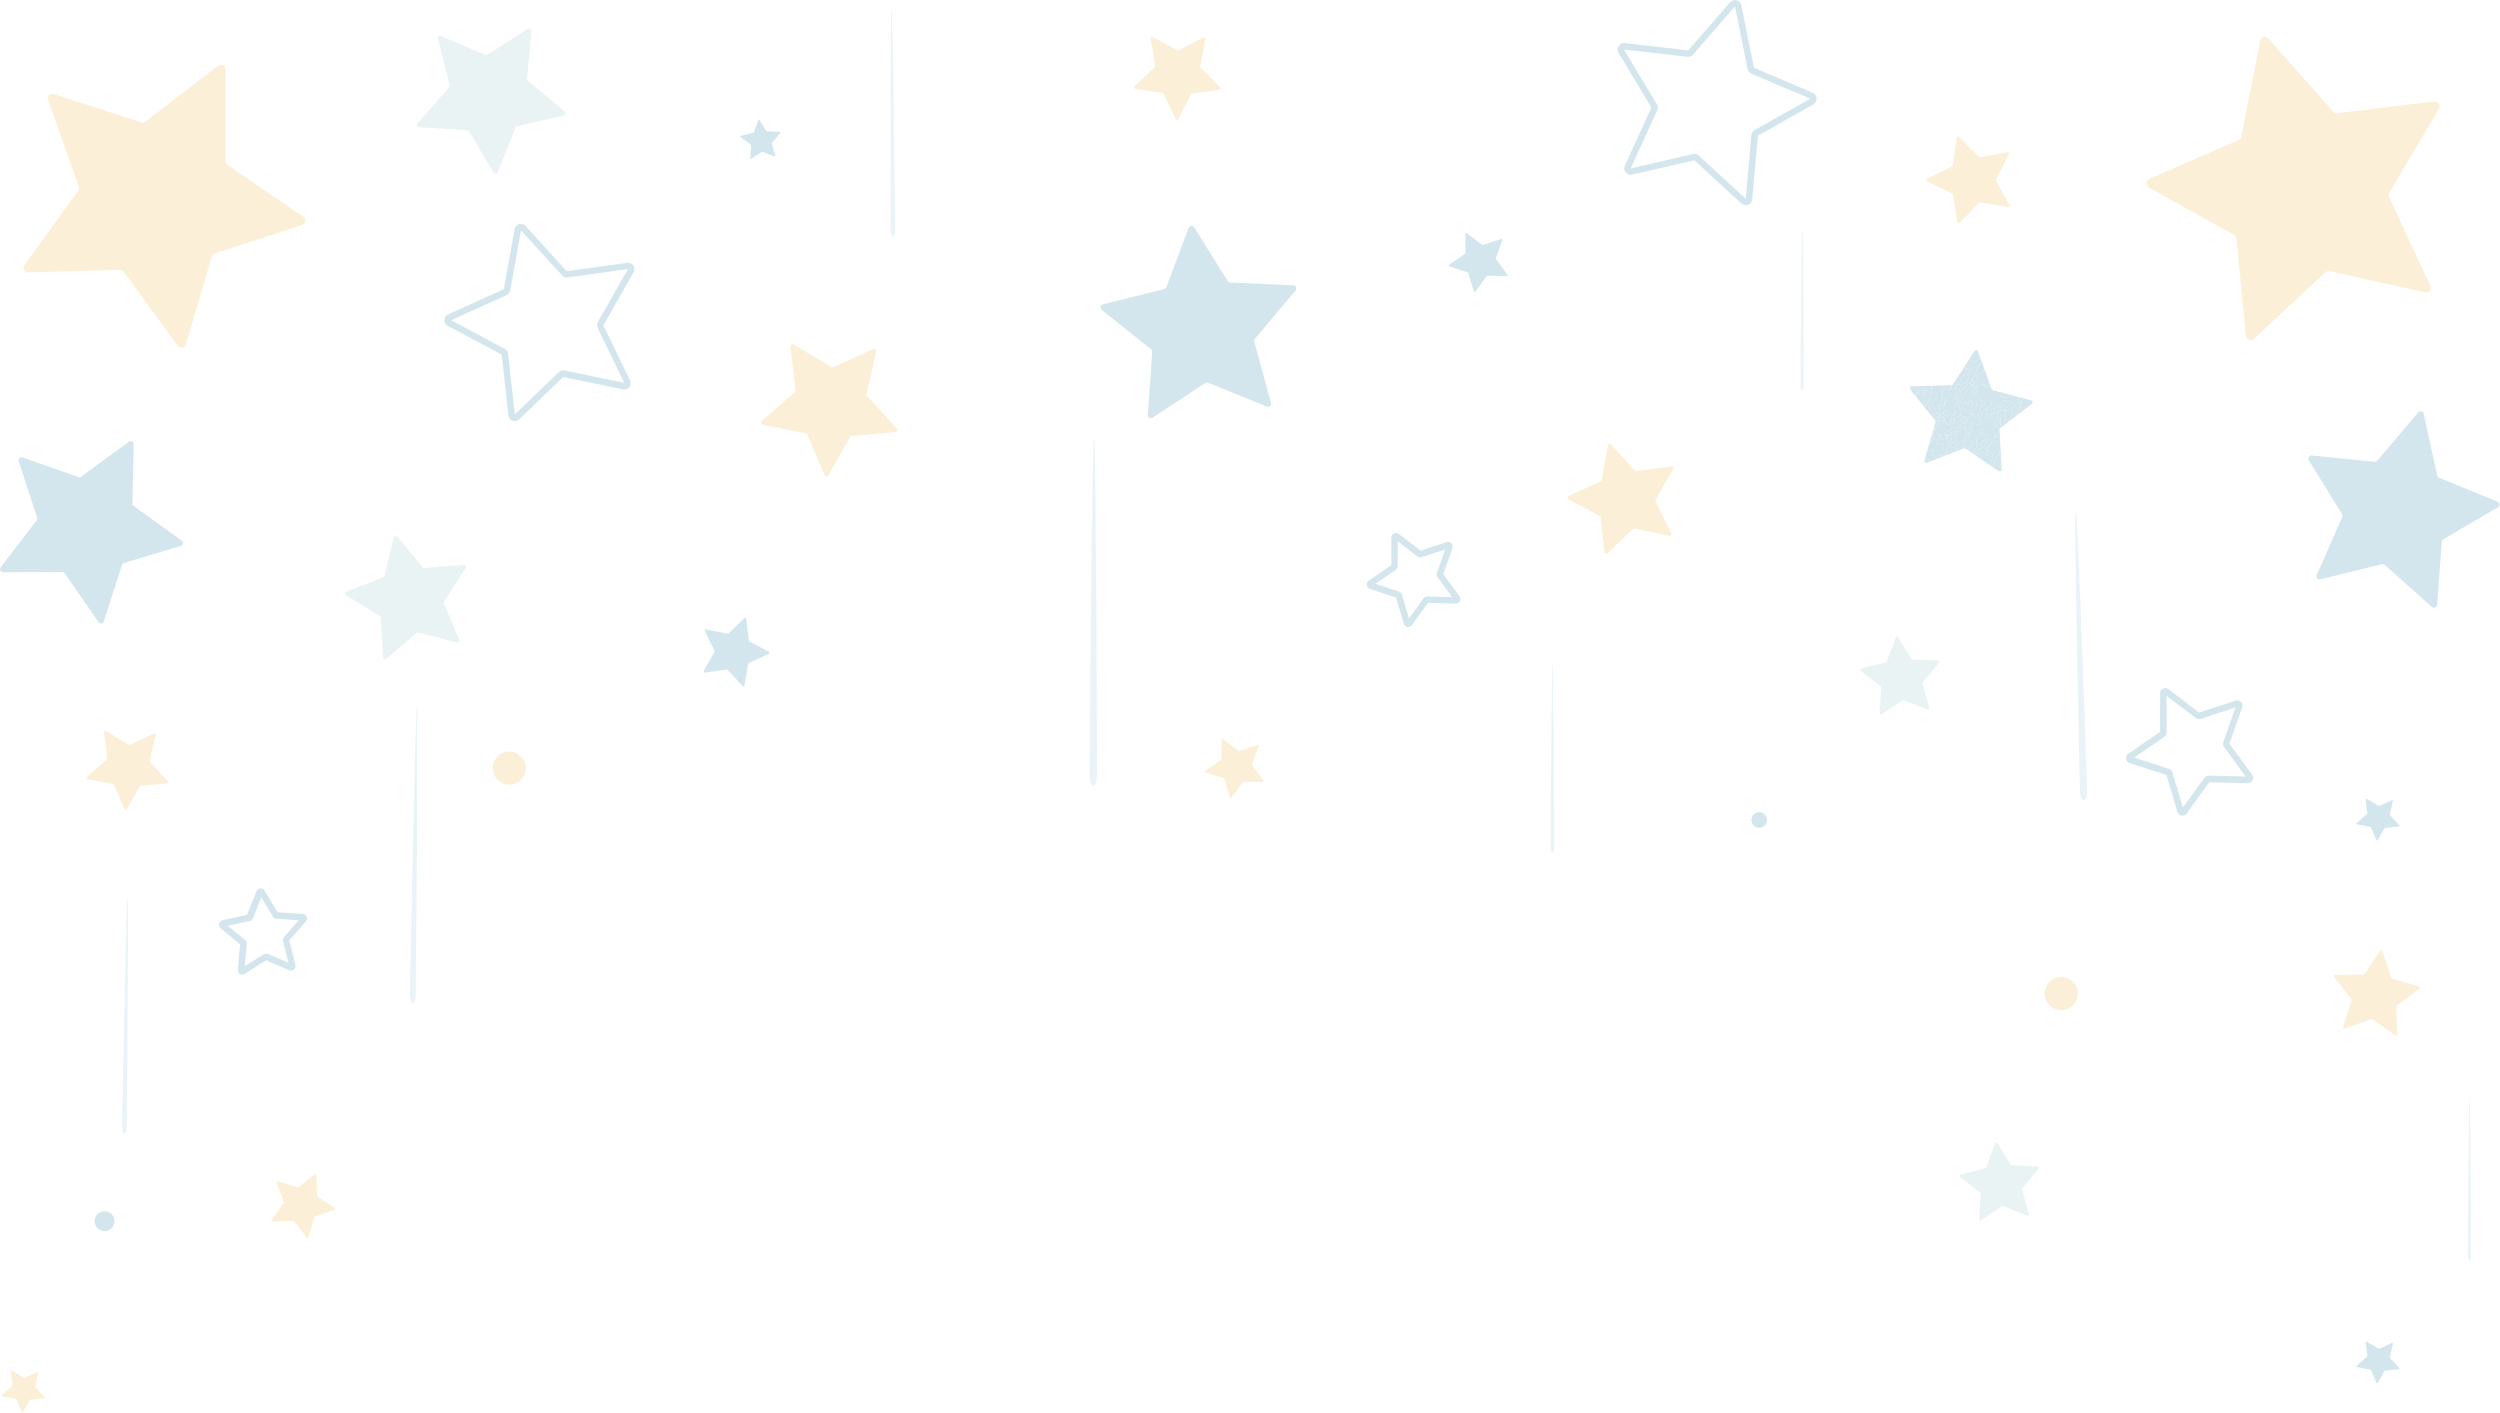<svg width="1343" height="759" viewBox="0 0 1343 759" fill="none" xmlns="http://www.w3.org/2000/svg">
<g style="mix-blend-mode:hard-light" opacity="0.2" clip-path="url(#clip0_2918_1048)">
<path d="M95.531 185.868L66.49 146.002C66.255 145.68 65.945 145.419 65.587 145.243C65.229 145.067 64.833 144.981 64.434 144.991L15.124 146.327C14.665 146.338 14.211 146.22 13.815 145.987C13.419 145.754 13.095 145.416 12.88 145.009C12.665 144.603 12.568 144.144 12.599 143.686C12.631 143.227 12.789 142.786 13.057 142.413L41.992 102.465C42.236 102.136 42.394 101.751 42.451 101.345C42.508 100.939 42.462 100.525 42.318 100.142L25.811 53.678C25.656 53.245 25.626 52.776 25.724 52.327C25.821 51.877 26.043 51.464 26.363 51.134C26.684 50.804 27.09 50.57 27.537 50.459C27.983 50.348 28.452 50.365 28.889 50.507L75.806 65.7C76.196 65.836 76.613 65.871 77.019 65.802C77.425 65.733 77.807 65.562 78.13 65.305L117.183 35.266C117.549 34.988 117.984 34.817 118.442 34.773C118.899 34.728 119.36 34.812 119.772 35.014C120.185 35.217 120.533 35.53 120.777 35.92C121.021 36.309 121.152 36.758 121.156 37.218L121.225 86.551C121.227 86.951 121.325 87.344 121.511 87.698C121.697 88.052 121.965 88.356 122.294 88.584L162.95 116.462C163.327 116.724 163.624 117.086 163.807 117.507C163.991 117.928 164.053 118.391 163.988 118.846C163.923 119.3 163.733 119.727 163.439 120.08C163.145 120.432 162.758 120.696 162.323 120.842L115.417 136.152C115.039 136.279 114.697 136.495 114.42 136.782C114.143 137.069 113.939 137.419 113.826 137.801L99.84 185.113C99.705 185.544 99.454 185.93 99.115 186.228C98.775 186.526 98.36 186.724 97.915 186.802C97.47 186.88 97.012 186.834 96.592 186.67C96.171 186.505 95.804 186.228 95.531 185.868Z" fill="#EEB13D"/>
<path d="M1206.42 180.339L1201.42 128.229C1201.38 127.806 1201.24 127.398 1201.01 127.042C1200.77 126.685 1200.46 126.391 1200.08 126.185L1154.33 100.758C1153.91 100.518 1153.57 100.168 1153.34 99.746C1153.11 99.325 1153 98.847 1153.02 98.367C1153.04 97.886 1153.2 97.422 1153.47 97.024C1153.74 96.626 1154.11 96.31 1154.55 96.111L1202.57 75.202C1202.96 75.036 1203.3 74.776 1203.57 74.446C1203.83 74.116 1204.01 73.725 1204.09 73.309L1214.14 21.931C1214.23 21.451 1214.46 21.006 1214.79 20.648C1215.12 20.289 1215.55 20.031 1216.02 19.902C1216.49 19.774 1216.99 19.781 1217.46 19.922C1217.93 20.063 1218.35 20.332 1218.67 20.7L1253.31 59.927C1253.59 60.253 1253.96 60.503 1254.36 60.655C1254.77 60.807 1255.2 60.856 1255.63 60.798L1307.6 54.468C1308.09 54.408 1308.58 54.486 1309.02 54.691C1309.46 54.897 1309.84 55.223 1310.11 55.632C1310.38 56.04 1310.52 56.516 1310.53 57.004C1310.54 57.492 1310.42 57.974 1310.17 58.394L1283.59 103.487C1283.37 103.853 1283.25 104.266 1283.23 104.691C1283.21 105.116 1283.29 105.54 1283.46 105.927L1305.53 153.39C1305.74 153.832 1305.82 154.324 1305.76 154.81C1305.7 155.295 1305.51 155.754 1305.21 156.135C1304.9 156.516 1304.49 156.804 1304.03 156.965C1303.57 157.127 1303.07 157.156 1302.6 157.049L1251.49 145.7C1251.08 145.611 1250.65 145.623 1250.25 145.734C1249.84 145.846 1249.47 146.053 1249.16 146.339L1210.83 182C1210.47 182.342 1210.03 182.576 1209.54 182.675C1209.06 182.774 1208.56 182.735 1208.1 182.561C1207.64 182.387 1207.23 182.086 1206.94 181.693C1206.64 181.3 1206.46 180.831 1206.42 180.339Z" fill="#EEB13D"/>
<path d="M1051.66 221.82C1050.04 222.029 1048.87 224.364 1049.52 226.373C1048.94 224.236 1050.09 222.029 1051.66 221.82Z" fill="#2483A4"/>
<path d="M1070.45 210.181C1070.8 209.95 1071.21 209.84 1071.62 209.867L1070.45 209.553C1070.29 209.51 1070.13 209.426 1070 209.309C1070.14 209.507 1070.35 209.913 1070.45 210.181Z" fill="#2483A4"/>
<path d="M1072.83 210.181C1073.36 210.443 1073.94 210.597 1074.54 210.634L1072.83 210.181Z" fill="#2483A4"/>
<path d="M1031.01 207.404L1027.26 207.509C1026.93 208.187 1026.77 208.939 1026.82 209.693C1026.82 209.853 1026.84 210.013 1026.87 210.169L1028.63 212.33C1029.8 210.901 1030.62 209.212 1031.01 207.404Z" fill="#2483A4"/>
<path d="M1033.14 211.214C1033.02 211.014 1032.95 210.786 1032.94 210.552C1032.94 210.318 1032.99 210.085 1033.09 209.876C1033.2 209.667 1033.36 209.489 1033.55 209.357C1033.74 209.225 1033.97 209.145 1034.2 209.124C1035.09 208.926 1035.36 209.495 1035.19 210.343C1036.05 210.589 1036.82 211.096 1037.38 211.795C1038.14 210.378 1037.31 208.752 1037.66 207.23L1034.18 207.323C1034.02 207.458 1033.88 207.606 1033.75 207.764C1032.31 209.518 1030.81 211.249 1029.3 212.934C1029.27 212.968 1029.23 212.996 1029.18 213.015L1032.67 217.255L1032.86 217.022C1034.19 215.187 1034.79 213.247 1033.14 211.214Z" fill="#2483A4"/>
<path d="M1038.34 223.353L1039.87 222.296C1040.72 220.751 1039.18 219.764 1038.91 218.474C1038.77 217.754 1038.03 218.335 1037.75 218.683C1037.26 219.301 1036.81 219.945 1036.4 220.612C1035.73 218.068 1035.88 217.719 1037.99 216.976C1038.14 216.976 1038.46 216.906 1038.46 216.848C1038.81 214.653 1040.65 213.282 1041.48 211.528C1042.17 210.029 1042.94 208.554 1043.68 207.067L1037.69 207.23C1037.34 208.752 1038.17 210.378 1037.41 211.795C1037.23 212.271 1037.03 212.759 1036.83 213.236C1035.82 215.175 1035.44 217.417 1034.32 219.311L1037.81 223.597C1037.98 223.498 1038.15 223.416 1038.34 223.353Z" fill="#2483A4"/>
<path d="M1033.77 207.764C1033.91 207.606 1034.05 207.458 1034.2 207.323L1031.03 207.404C1030.66 209.207 1029.86 210.895 1028.71 212.33L1029.27 213.015C1029.31 212.996 1029.35 212.968 1029.38 212.934C1030.82 211.238 1032.32 209.507 1033.77 207.764Z" fill="#2483A4"/>
<path d="M1047.8 209.228C1047.21 210.076 1046.82 209.762 1046.37 208.903C1045.93 208.043 1043.24 209.786 1043.62 210.61C1044.19 211.842 1041.38 214.165 1044.96 214.525C1045.89 214.618 1044.4 216.279 1044.56 217.359C1044.57 217.508 1044.54 217.656 1044.49 217.793C1044.43 217.931 1044.34 218.053 1044.23 218.151C1044.12 218.249 1043.98 218.321 1043.84 218.361C1043.7 218.401 1043.55 218.408 1043.4 218.381C1042.12 217.928 1044.04 217.336 1043.4 216.79C1041.31 217.65 1041.08 218.033 1041.9 219.868C1042.15 220.271 1042.29 220.73 1042.32 221.202C1042.35 221.675 1042.26 222.147 1042.05 222.575C1042.49 223.469 1043.75 223.493 1044.07 224.515C1044.32 224.739 1044.49 225.037 1044.56 225.366C1044.63 225.694 1044.59 226.035 1044.45 226.338C1044.68 226.771 1045.01 227.144 1045.42 227.428C1045.82 227.712 1046.28 227.899 1046.77 227.976C1048.81 228.348 1047.5 227.059 1047.69 226.536C1048.49 224.375 1048.53 221.797 1051.17 220.635C1048.37 219.392 1048.56 219.229 1050.64 217.15C1052.53 215.28 1052.96 212.504 1053.74 209.948C1052.36 210.018 1052.95 209.228 1053.17 208.612C1051.82 209.1 1052.39 210.285 1052.15 211.214C1051.74 212.496 1051.25 213.749 1050.68 214.966C1049.74 213.805 1049.85 212.841 1050.21 212.376C1050.59 211.917 1050.82 211.359 1050.9 210.768C1050.97 210.178 1050.87 209.579 1050.61 209.042C1050.46 208.59 1050.47 208.099 1050.63 207.651C1050.8 207.203 1051.11 206.825 1051.52 206.58C1051.7 206.459 1051.91 206.378 1052.12 206.342C1052.34 206.306 1052.55 206.316 1052.77 206.371C1052.98 206.426 1053.17 206.524 1053.34 206.66C1053.51 206.796 1053.65 206.967 1053.75 207.16C1053.83 207.009 1053.88 206.8 1054.01 206.731C1056.74 205.337 1057.78 202.874 1058.28 200.051C1055.52 200.47 1053.63 201.794 1053.34 204.814C1053.27 205.418 1052.02 205.615 1051.9 205.139C1051.74 204.396 1051.16 204.245 1050.64 204.059L1049.12 206.382C1049.02 206.523 1048.89 206.64 1048.74 206.724C1048.58 206.809 1048.42 206.859 1048.24 206.87C1048.73 207.358 1048.27 208.589 1047.8 209.228ZM1045.39 220.74C1046.14 221.274 1047.01 221.901 1046.68 223.063C1046.42 223.887 1045.72 223.585 1045.18 223.353C1044.97 223.309 1044.78 223.219 1044.61 223.091C1044.44 222.962 1044.31 222.798 1044.21 222.61C1044.11 222.423 1044.06 222.216 1044.05 222.005C1044.04 221.794 1044.08 221.584 1044.17 221.39C1044.47 220.728 1044.89 220.368 1045.39 220.74Z" fill="#2483A4"/>
<path d="M1069.79 249.396C1069.72 248.216 1069.88 247.034 1070.25 245.912C1070.92 244.204 1069.46 242.857 1067.58 242.427C1067.58 243.159 1067.67 243.902 1067.73 244.994C1066.36 244.088 1065.48 242.183 1063.73 243.67C1064.6 244.913 1064.47 245.737 1063.73 246.33L1069.44 250.244C1069.53 249.953 1069.65 249.67 1069.79 249.396Z" fill="#2483A4"/>
<path d="M1072.39 245.005C1073.15 246.748 1070.78 247.84 1071.42 249.582C1071.57 249.868 1071.6 250.2 1071.52 250.511C1071.43 250.822 1071.23 251.088 1070.95 251.255L1073.61 253.079L1073.8 253.16C1073.71 252.557 1073.73 251.942 1073.87 251.348C1074.22 250.337 1074.48 249.524 1075.12 249.257L1074.73 241.66C1074.52 241.867 1074.36 242.112 1074.24 242.38C1073.75 243.333 1074.61 245.249 1072.39 245.005Z" fill="#2483A4"/>
<path d="M1073.87 251.325C1073.73 251.919 1073.71 252.534 1073.8 253.137C1073.96 253.211 1074.14 253.241 1074.33 253.224C1074.51 253.208 1074.68 253.145 1074.83 253.043C1074.98 252.94 1075.1 252.801 1075.18 252.638C1075.26 252.476 1075.29 252.295 1075.28 252.115L1075.12 249.234C1074.48 249.524 1074.22 250.337 1073.87 251.325Z" fill="#2483A4"/>
<path d="M1042.81 244.146C1041.91 243.832 1041.65 244.518 1041.23 245.064C1040.37 246.225 1039.36 245.621 1038.47 245.133C1037.31 244.494 1037.93 243.716 1038.47 243.031C1038.8 242.624 1039.25 242.183 1038.87 241.695C1038.32 241.021 1037.87 241.846 1037.39 241.904C1036.48 242.023 1035.63 242.43 1034.97 243.066L1034.29 245.389H1034.47C1034.59 245.434 1034.7 245.505 1034.79 245.598C1034.88 245.691 1034.96 245.802 1035 245.925C1035.04 246.048 1035.06 246.179 1035.05 246.309C1035.04 246.439 1035 246.565 1034.93 246.678C1034.65 247.098 1034.24 247.416 1033.77 247.584C1033.76 247.732 1033.79 247.879 1033.85 248.015C1033.9 248.151 1033.99 248.274 1034.09 248.374C1034.29 248.016 1034.56 247.7 1034.87 247.445C1035.19 247.189 1035.56 247 1035.95 246.887C1036.6 246.783 1037.11 247.236 1037.68 247.642L1042.16 245.923C1042.28 245.296 1042.56 244.727 1042.81 244.146Z" fill="#2483A4"/>
<path d="M1065.94 207.184C1065.59 206.812 1065.2 206.475 1064.77 206.138C1064.11 207.706 1062.57 207.195 1061.41 207.578C1062.37 208.415 1062.57 211.133 1061.66 211.888C1061.51 212.029 1061.32 212.127 1061.11 212.17C1060.91 212.213 1060.7 212.2 1060.5 212.132C1060.38 212.091 1060.27 212.02 1060.18 211.926C1060.09 211.832 1060.02 211.717 1059.99 211.592C1059.95 211.467 1059.95 211.335 1059.98 211.208C1060.01 211.082 1060.07 210.964 1060.15 210.866C1060.64 209.984 1061 209.038 1061.22 208.055C1058.73 207.822 1059.55 206.707 1060.56 205.546C1058.96 205.081 1059.4 204.059 1059.88 203.037C1058.72 203.536 1058.79 204.837 1058.25 205.732C1059.28 206.974 1059.41 207.962 1057.62 208.659C1057.08 208.932 1056.65 209.367 1056.38 209.902C1055.03 212.376 1053.7 214.862 1052.49 217.406C1052.19 217.998 1051.87 219.067 1052.95 219.311C1054.03 219.555 1054.33 218.683 1054.31 217.847C1054.25 216.07 1054.87 215.721 1056.36 216.685C1056.74 216.918 1057.6 217.173 1057.53 216.349C1057.31 214.908 1057.94 215.187 1058.8 215.454C1059.66 215.721 1060.19 216.325 1059.76 217.406C1059.63 217.959 1059.31 218.448 1058.86 218.782C1058.4 219.116 1057.83 219.271 1057.27 219.218C1056.65 219.152 1056.01 219.257 1055.44 219.52C1054.87 219.784 1054.38 220.197 1054.03 220.716C1055.85 220.554 1057.21 221.123 1058.55 220.368C1060.78 220.368 1061.78 219.206 1061.79 217.057C1061.78 216.666 1061.85 216.278 1062 215.916C1062.15 215.555 1062.37 215.227 1062.65 214.955C1063.02 214.595 1063.72 213.793 1063.81 214.955C1064.04 216.883 1066.4 214.676 1066.45 216.418C1066.45 217.812 1064.41 217.708 1064.28 219.032C1064.11 220.04 1063.8 221.018 1063.36 221.936C1062.47 224.12 1061.35 224.143 1059.87 222.598C1059.34 222.654 1058.84 222.853 1058.42 223.172C1057.99 223.49 1057.66 223.918 1057.46 224.41L1056.48 226.803C1055.52 228.104 1056.48 229.823 1055.47 231.449C1054.87 230.183 1054.8 228.685 1053.22 228.696C1053.11 229.075 1053.04 229.465 1053.02 229.858C1053.31 230.117 1053.49 230.474 1053.53 230.859C1053.58 231.245 1053.48 231.633 1053.25 231.949C1052.89 232.518 1052.57 232.007 1052.25 231.798L1052.04 232.263L1051.03 233.424C1048.86 235.887 1049.71 237.304 1053.11 237.943L1050.59 240.069C1050.38 240.44 1049.95 240.87 1050.03 241.149C1050.21 241.753 1050.73 241.358 1051.09 241.242C1053.1 240.556 1055.63 240.382 1054.82 237.072C1054.66 236.398 1055.46 236.189 1056.09 236.131C1056.09 236.131 1056.26 235.98 1056.25 235.945C1054.54 232.669 1058.39 230.834 1058.37 227.953C1058.37 227.012 1059.03 226.025 1060.23 227.198C1060.65 227.546 1060.41 228.58 1061.28 228.36C1062.33 228.17 1063.35 227.838 1064.31 227.372C1064.76 227.14 1064.31 226.629 1063.93 226.42C1063.54 226.211 1062.66 225.351 1063 225.119C1065.12 223.69 1064.81 220.472 1067.28 219.38C1068.45 218.753 1069.86 218.3 1069.7 216.476C1069.7 215.93 1070.13 215.547 1070.69 215.454C1070.98 215.379 1071.3 215.403 1071.58 215.522C1071.86 215.642 1072.09 215.851 1072.24 216.116C1072.51 216.649 1072.75 217.196 1072.95 217.754L1073.93 218.137C1073.98 217.94 1074.09 217.761 1074.24 217.625C1074.4 217.489 1074.59 217.4 1074.79 217.371C1075.02 216.497 1075.53 215.721 1076.24 215.164C1078.77 215.059 1080.96 216.941 1083.56 216.43L1084.23 216.151C1084.42 215.872 1084.82 215.489 1084.74 215.35C1084.14 214.188 1084.24 213.689 1084.65 213.352L1079.88 212.074C1079.62 212.278 1079.43 212.547 1079.32 212.851C1079.21 213.156 1079.18 213.485 1079.24 213.805C1078.14 213.713 1077.05 213.55 1075.97 213.317C1074.68 212.968 1074.08 212.248 1075.55 211.296C1075.68 211.216 1075.8 211.122 1075.9 211.017L1074.54 210.668C1073.95 210.631 1073.37 210.478 1072.84 210.215L1071.67 209.902C1071.26 209.875 1070.85 209.985 1070.51 210.215C1070.41 209.948 1070.2 209.588 1070.11 209.344C1069.98 209.223 1069.89 209.077 1069.83 208.914L1069.1 206.847C1068.06 207.881 1067.16 208.403 1065.94 207.184Z" fill="#2483A4"/>
<path d="M1091.11 215.059L1087.91 214.211C1087.62 214.361 1087.32 214.489 1087.01 214.595C1086.07 214.943 1086.09 215.977 1085.7 216.709C1085.83 217.43 1085.76 218.174 1085.48 218.855C1085.21 219.535 1084.75 220.124 1084.15 220.554C1084.09 220.677 1084.05 220.813 1084.04 220.952C1084.04 221.092 1084.06 221.231 1084.11 221.36C1084.17 221.489 1084.25 221.604 1084.35 221.698C1084.46 221.792 1084.58 221.861 1084.71 221.901L1084.93 221.971L1088.85 218.962C1089.09 218.612 1089.38 218.299 1089.72 218.033C1089.56 218.188 1089.43 218.374 1089.35 218.579L1091.48 216.941C1091.64 216.82 1091.76 216.657 1091.84 216.47C1091.91 216.283 1091.92 216.08 1091.88 215.884C1091.85 215.689 1091.75 215.507 1091.62 215.362C1091.48 215.216 1091.31 215.111 1091.11 215.059Z" fill="#2483A4"/>
<path d="M1075.99 213.305C1077.07 213.538 1078.16 213.701 1079.26 213.793C1079.2 213.474 1079.22 213.144 1079.34 212.84C1079.45 212.535 1079.64 212.266 1079.9 212.062L1075.92 211.005C1075.82 211.111 1075.7 211.204 1075.57 211.284C1074.1 212.237 1074.7 212.992 1075.99 213.305Z" fill="#2483A4"/>
<path d="M1058.39 198.46C1058.7 198.206 1059 197.931 1059.27 197.635C1059.55 197.287 1059.82 196.88 1060.27 197.264C1060.38 197.339 1060.46 197.438 1060.52 197.553C1060.58 197.669 1060.61 197.796 1060.61 197.926C1060.61 198.055 1060.58 198.183 1060.52 198.298C1060.46 198.413 1060.38 198.513 1060.27 198.588C1059.63 199.122 1058.94 199.598 1058.26 200.098C1057.76 202.921 1056.72 205.383 1053.99 206.777C1053.86 206.847 1053.81 207.056 1053.73 207.207C1054.15 207.939 1053.95 208.369 1053.15 208.659C1052.93 209.275 1052.34 210.065 1053.72 209.995C1054.37 209.333 1055.01 208.659 1055.65 207.985C1056.1 207.219 1056.02 206.115 1057.1 205.778L1058.26 205.674C1058.81 204.779 1058.7 203.478 1059.9 202.979C1061.84 200.168 1062.81 196.845 1064.42 193.872L1063.87 192.338C1063.5 192.844 1063.03 193.267 1062.49 193.579C1061.94 193.891 1061.34 194.086 1060.71 194.151C1060.27 194.151 1059.84 194.627 1059.37 194.232C1058.53 193.558 1058.83 192.536 1058.68 191.688L1057.67 193.256C1057.54 193.713 1057.27 194.118 1056.9 194.418L1054.94 197.45C1056.2 197.124 1057.23 198.239 1058.39 198.46Z" fill="#2483A4"/>
<path d="M1059.38 194.232C1059.85 194.627 1060.28 194.232 1060.72 194.15C1061.35 194.086 1061.95 193.891 1062.49 193.579C1063.04 193.267 1063.51 192.844 1063.88 192.338L1063.36 190.863L1062.71 191.049C1062.75 190.624 1062.84 190.207 1062.99 189.806L1062.63 188.784C1062.56 188.596 1062.44 188.43 1062.29 188.306C1062.13 188.182 1061.94 188.104 1061.74 188.081C1061.55 188.058 1061.35 188.091 1061.16 188.176C1060.98 188.261 1060.83 188.395 1060.72 188.563L1058.69 191.688C1058.84 192.536 1058.54 193.558 1059.38 194.232Z" fill="#2483A4"/>
<path d="M1060.59 205.488C1061.53 205.197 1061.59 204.407 1061.61 203.618C1061.63 203.055 1061.8 202.508 1062.1 202.031C1062.39 201.553 1062.81 201.163 1063.31 200.899C1063.91 200.67 1064.46 200.324 1064.92 199.881C1065.39 199.438 1065.76 198.908 1066.02 198.321L1064.44 193.872C1062.82 196.845 1061.86 200.168 1059.92 202.979C1059.48 204.001 1058.99 205.023 1060.59 205.488Z" fill="#2483A4"/>
<path d="M1061.65 203.617C1061.65 204.407 1061.57 205.197 1060.63 205.488C1059.62 206.649 1058.81 207.811 1061.29 207.997L1061.5 207.52C1062.66 207.137 1064.21 207.648 1064.87 206.08C1065.85 205.162 1066.23 203.327 1067.9 203.501L1066.05 198.321C1065.8 198.908 1065.42 199.438 1064.96 199.881C1064.5 200.323 1063.95 200.67 1063.35 200.899C1062.85 201.163 1062.43 201.553 1062.13 202.03C1061.84 202.508 1061.67 203.055 1061.65 203.617Z" fill="#2483A4"/>
<path d="M1027.26 207.509H1026.94C1026.74 207.511 1026.54 207.57 1026.38 207.679C1026.21 207.787 1026.07 207.941 1025.99 208.122C1025.91 208.303 1025.88 208.504 1025.9 208.702C1025.93 208.9 1026.01 209.086 1026.14 209.24L1026.88 210.157C1026.84 210.001 1026.82 209.842 1026.82 209.681C1026.78 208.931 1026.93 208.184 1027.26 207.509Z" fill="#2483A4"/>
<path d="M1036.8 213.236C1037 212.759 1037.2 212.271 1037.38 211.795C1036.82 211.096 1036.05 210.588 1035.19 210.343C1035.35 212.585 1034.02 211.435 1033.19 211.191C1034.84 213.224 1034.23 215.164 1032.86 216.999L1032.67 217.231L1033.83 218.602C1034.47 216.641 1035.48 214.82 1036.8 213.236Z" fill="#2483A4"/>
<path d="M1034.21 209.124C1033.97 209.145 1033.75 209.225 1033.55 209.357C1033.36 209.489 1033.2 209.667 1033.1 209.876C1032.99 210.085 1032.94 210.318 1032.95 210.552C1032.96 210.786 1033.03 211.014 1033.15 211.214C1033.46 210.053 1034.12 209.809 1035.15 210.366C1035.4 209.507 1035.1 208.926 1034.21 209.124Z" fill="#2483A4"/>
<path d="M1038.42 216.848C1038.42 216.906 1038.1 216.93 1037.95 216.976C1035.84 217.719 1035.63 218.068 1036.36 220.612C1036.77 219.945 1037.22 219.301 1037.71 218.684C1038.01 218.335 1038.75 217.754 1038.87 218.474C1039.14 219.764 1040.68 220.798 1039.83 222.296C1040.73 221.901 1041.52 221.727 1041.11 223.179C1040.94 223.73 1040.73 224.269 1040.5 224.794C1041.58 224.445 1041.51 223.342 1041.95 222.575C1042.15 222.147 1042.24 221.675 1042.21 221.203C1042.19 220.73 1042.04 220.271 1041.8 219.868C1040.98 218.033 1041.2 217.65 1043.29 216.79C1043.96 217.336 1042.04 217.952 1043.29 218.382C1043.44 218.408 1043.59 218.401 1043.74 218.361C1043.88 218.321 1044.01 218.249 1044.12 218.151C1044.23 218.053 1044.32 217.931 1044.38 217.793C1044.44 217.656 1044.46 217.508 1044.46 217.359C1044.29 216.279 1045.78 214.618 1044.85 214.525C1041.27 214.165 1044.08 211.842 1043.52 210.61C1043.13 209.786 1045.91 208.194 1046.27 208.903C1046.63 209.611 1047.1 210.064 1047.7 209.228C1048.16 208.589 1048.63 207.358 1048.13 206.905L1045.5 206.975C1045.44 207.222 1045.28 207.436 1045.07 207.572C1044.85 207.708 1044.59 207.756 1044.34 207.706C1043.82 207.625 1043.71 207.346 1043.76 207.021H1043.56C1042.82 208.508 1042.05 209.983 1041.35 211.482C1040.62 213.282 1038.78 214.653 1038.42 216.848Z" fill="#2483A4"/>
<path d="M1038.98 231.438C1039.07 230.98 1039.27 230.551 1039.56 230.184C1039.85 229.817 1040.23 229.523 1040.65 229.324C1041.18 229.115 1041.65 228.894 1041.57 228.046C1041.29 225.595 1042.66 225.63 1044.38 226.338C1044.52 226.035 1044.56 225.694 1044.49 225.366C1044.42 225.037 1044.25 224.739 1044.01 224.515C1042.84 223.946 1041.92 223.783 1041.39 225.316C1041.2 225.695 1040.92 226.022 1040.58 226.269C1040.34 226.519 1040.05 226.727 1039.74 226.884L1039.08 229.103C1039.19 229.812 1038.57 230.904 1038.98 231.438Z" fill="#2483A4"/>
<path d="M1039.86 225.084C1039.15 224.689 1037.96 224.712 1038.33 223.353C1038.14 223.414 1037.95 223.496 1037.76 223.597L1039.22 225.398C1039.45 225.329 1039.66 225.223 1039.86 225.084Z" fill="#2483A4"/>
<path d="M1036.9 237.931C1037.28 236.77 1037.95 236.073 1039.04 236.108C1039.49 234.737 1036.45 234.412 1038.4 232.867C1038.27 232.828 1038.14 232.765 1038.03 232.681L1036.1 239.337C1036.47 238.938 1036.75 238.456 1036.9 237.931Z" fill="#2483A4"/>
<path d="M1038.98 231.438C1038.57 230.904 1039.19 229.812 1039.08 229.115L1038.02 232.692C1038.14 232.776 1038.26 232.839 1038.4 232.878L1038.98 231.438Z" fill="#2483A4"/>
<path d="M1041.15 223.179C1041.56 221.727 1040.77 221.901 1039.87 222.296L1038.34 223.353C1037.97 224.712 1039.15 224.689 1039.86 225.084L1040.53 224.793C1040.77 224.269 1040.98 223.73 1041.15 223.179Z" fill="#2483A4"/>
<path d="M1036.8 213.236C1035.44 214.819 1034.4 216.649 1033.74 218.625L1034.29 219.311C1035.41 217.417 1035.79 215.175 1036.8 213.236Z" fill="#2483A4"/>
<path d="M1044.44 207.741C1044.69 207.791 1044.95 207.743 1045.16 207.607C1045.38 207.47 1045.53 207.257 1045.6 207.01H1043.84C1043.81 207.381 1043.91 207.66 1044.44 207.741Z" fill="#2483A4"/>
<path d="M1037.4 241.904C1037.88 241.904 1038.33 241.021 1038.88 241.695C1039.26 242.183 1038.81 242.624 1038.48 243.031C1037.93 243.716 1037.32 244.494 1038.48 245.133C1039.37 245.621 1040.38 246.19 1041.24 245.063C1041.65 244.518 1041.92 243.832 1042.82 244.146C1042.97 244.377 1043.19 244.556 1043.45 244.66C1043.7 244.764 1043.99 244.787 1044.26 244.727C1044.86 242.915 1043.32 241.114 1044.26 239.279C1044.38 239.012 1044.26 237.908 1043.57 238.442C1042.32 239.453 1041.35 238.64 1040.57 238.082C1039.15 237.037 1041.27 236.479 1041.16 235.538C1041.16 235.201 1041.16 234.853 1041.16 234.505C1041.47 233.935 1041.03 232.692 1042.25 232.925C1043.07 233.076 1043 233.912 1042.78 234.609C1042.56 235.306 1042.11 236.328 1043.33 236.317C1043.62 236.333 1043.92 236.281 1044.19 236.164C1044.46 236.047 1044.7 235.869 1044.89 235.644C1045.08 235.419 1045.21 235.153 1045.28 234.866C1045.35 234.58 1045.36 234.281 1045.29 233.993C1044.54 233.018 1044.43 231.775 1045.72 231.589C1048.04 231.24 1048.16 229.022 1049.44 227.837C1048.86 227.43 1048.28 227.001 1047.71 226.582C1047.52 227.105 1048.87 228.394 1046.79 228.023C1046.3 227.946 1045.84 227.758 1045.44 227.474C1045.03 227.19 1044.7 226.818 1044.47 226.385C1042.75 225.676 1041.38 225.641 1041.65 228.092C1041.74 228.94 1041.27 229.161 1040.74 229.37C1040.31 229.569 1039.94 229.863 1039.65 230.23C1039.36 230.597 1039.16 231.026 1039.06 231.484L1038.48 232.913C1036.53 234.458 1039.58 234.783 1039.12 236.154C1038.03 236.154 1037.37 236.816 1036.99 237.978C1036.82 238.506 1036.53 238.988 1036.15 239.383L1035.07 243.054C1035.71 242.44 1036.53 242.038 1037.4 241.904Z" fill="#2483A4"/>
<path d="M1049.53 226.373C1048.88 224.364 1050.05 222.029 1051.66 221.82C1052.35 221.739 1053.21 221.739 1053.39 222.517C1053.58 223.295 1052.7 223.388 1052.23 223.609C1051.52 223.779 1050.89 224.204 1050.46 224.805C1050.03 225.405 1049.84 226.14 1049.91 226.873C1050.43 227.088 1051 227.132 1051.55 226.998C1052.09 226.864 1052.58 226.56 1052.94 226.129C1053.04 226.033 1053.13 225.928 1053.21 225.816C1053.31 225.705 1053.4 225.589 1053.49 225.467L1053.82 224.968C1054.88 223.365 1055.95 222.761 1057.41 224.457C1057.62 223.965 1057.95 223.537 1058.37 223.218C1058.8 222.899 1059.3 222.701 1059.83 222.645C1058.78 222.273 1057.7 221.936 1058.49 220.461C1057.16 221.216 1055.8 220.647 1053.97 220.809C1054.33 220.29 1054.82 219.877 1055.39 219.613C1055.96 219.35 1056.59 219.245 1057.22 219.311C1057.78 219.364 1058.34 219.209 1058.8 218.875C1059.26 218.541 1059.58 218.052 1059.7 217.499C1060.13 216.418 1059.7 215.884 1058.75 215.547C1057.8 215.21 1057.25 215.001 1057.47 216.442C1057.59 217.266 1056.73 217.011 1056.31 216.778C1054.81 215.826 1054.2 216.174 1054.25 217.94C1054.25 218.776 1053.88 219.624 1052.89 219.404C1051.91 219.183 1052.14 218.091 1052.43 217.499C1053.65 214.955 1054.97 212.469 1056.32 209.995C1056.59 209.46 1057.03 209.025 1057.56 208.752C1059.38 208.055 1059.23 207.068 1058.19 205.825L1057.03 205.929C1056.58 206.684 1056.66 207.788 1055.58 208.136C1054.94 208.81 1054.3 209.484 1053.65 210.146C1052.87 212.666 1052.49 215.478 1050.55 217.348C1048.47 219.38 1048.28 219.543 1051.08 220.833C1048.4 221.994 1048.35 224.573 1047.6 226.733C1048.18 227.152 1048.76 227.581 1049.33 227.988L1049.67 227.163C1049.59 226.905 1049.55 226.641 1049.53 226.373Z" fill="#2483A4"/>
<path d="M1051.91 205.186C1052.03 205.662 1053.28 205.464 1053.35 204.86C1053.68 201.84 1055.52 200.516 1058.29 200.098C1058.96 199.598 1059.66 199.122 1060.3 198.588C1060.4 198.513 1060.49 198.413 1060.55 198.298C1060.61 198.183 1060.64 198.055 1060.64 197.926C1060.64 197.796 1060.61 197.668 1060.55 197.553C1060.49 197.438 1060.4 197.339 1060.3 197.264C1059.84 196.88 1059.58 197.264 1059.3 197.635C1059.02 197.931 1058.73 198.206 1058.41 198.46C1057.1 198.46 1055.71 199.052 1054.51 198.17L1050.67 204.105C1051.19 204.291 1051.75 204.442 1051.91 205.186Z" fill="#2483A4"/>
<path d="M1053.76 207.184C1053.66 206.99 1053.52 206.82 1053.35 206.684C1053.18 206.548 1052.98 206.449 1052.77 206.394C1052.56 206.339 1052.34 206.33 1052.13 206.366C1051.91 206.402 1051.71 206.482 1051.53 206.603C1051.12 206.848 1050.8 207.226 1050.64 207.674C1050.47 208.122 1050.47 208.613 1050.62 209.066C1050.88 209.602 1050.97 210.201 1050.9 210.792C1050.83 211.382 1050.59 211.94 1050.21 212.399C1049.85 212.864 1049.75 213.793 1050.69 214.99C1051.26 213.773 1051.75 212.519 1052.15 211.238C1052.4 210.308 1051.83 209.124 1053.18 208.636C1053.98 208.427 1054.17 207.939 1053.76 207.184Z" fill="#2483A4"/>
<path d="M1045.2 223.295C1045.75 223.527 1046.45 223.829 1046.7 223.005C1047.04 221.843 1046.17 221.274 1045.41 220.681C1044.88 220.31 1044.46 220.681 1044.25 221.274C1044.16 221.467 1044.11 221.678 1044.11 221.893C1044.1 222.107 1044.15 222.32 1044.24 222.514C1044.33 222.708 1044.47 222.879 1044.63 223.014C1044.8 223.15 1045 223.246 1045.2 223.295Z" fill="#2483A4"/>
<path d="M1040.58 226.269C1040.92 226.021 1041.2 225.695 1041.39 225.316C1041.91 223.783 1042.88 223.946 1044 224.515C1043.68 223.492 1042.42 223.469 1041.98 222.575C1041.54 223.341 1041.61 224.445 1040.53 224.793L1039.86 225.084C1039.66 225.223 1039.45 225.329 1039.22 225.398L1039.57 225.827C1039.67 225.96 1039.75 226.118 1039.78 226.285C1039.82 226.453 1039.81 226.627 1039.76 226.791V226.884C1040.07 226.724 1040.34 226.516 1040.58 226.269Z" fill="#2483A4"/>
<path d="M1077.47 224.468C1078.23 223.644 1077.63 222.889 1076.63 222.552C1075.61 222.552 1075.18 223.237 1074.9 224.097C1074.84 226.13 1074.65 228.159 1074.35 230.172C1074.41 230.086 1074.48 230.008 1074.56 229.939L1076.56 228.406C1076.38 227.725 1076.37 227.011 1076.53 226.325C1076.69 225.639 1077.01 225.002 1077.47 224.468Z" fill="#2483A4"/>
<path d="M1071.4 236.805C1070 236.735 1069.9 237.966 1069.51 238.884C1069.41 239.257 1069.19 239.59 1068.89 239.835C1068.59 240.081 1068.22 240.227 1067.84 240.255C1067.52 240.91 1067.41 241.65 1067.54 242.369C1069.42 242.822 1070.88 244.169 1070.21 245.853C1069.84 246.976 1069.68 248.158 1069.74 249.338C1070.73 249.629 1071.07 250.198 1070.74 251.046L1070.95 251.197C1071.23 251.03 1071.43 250.764 1071.51 250.453C1071.6 250.142 1071.57 249.81 1071.42 249.524C1070.78 247.782 1073.15 246.69 1072.39 244.947C1074.61 245.191 1073.75 243.275 1074.24 242.322C1074.35 242.054 1074.52 241.809 1074.73 241.602L1074.45 236.433C1074.15 237.402 1073.55 238.249 1072.73 238.849C1071.89 238.454 1072.72 236.874 1071.4 236.805Z" fill="#2483A4"/>
<path d="M1071.09 234.644C1071.58 234.91 1072.14 235.022 1072.69 234.966C1073.24 234.91 1073.77 234.688 1074.19 234.33L1074.33 234.214L1074.16 230.857C1073.63 232.452 1072.54 233.799 1071.09 234.644Z" fill="#2483A4"/>
<path d="M1063.69 243.612C1063.2 243.905 1062.65 244.092 1062.08 244.16C1061.51 244.228 1060.93 244.176 1060.39 244.007L1063.7 246.33C1064.42 245.679 1064.56 244.854 1063.69 243.612Z" fill="#2483A4"/>
<path d="M1063.69 243.612C1065.44 242.125 1066.32 244.03 1067.69 244.936C1067.63 243.844 1067.59 243.1 1067.54 242.369C1065.29 241.335 1066.83 240.835 1067.84 240.254C1068.28 239.737 1068.67 239.177 1069 238.582C1069.32 237.873 1070.11 237.014 1069 236.34C1067.9 235.666 1067.13 236.805 1067.05 237.362C1066.73 239.488 1064.73 240.243 1063.79 241.788C1063.51 242.229 1063.07 242.171 1062.63 242.078C1062.4 242.171 1062.17 242.252 1061.95 242.357C1061.56 244.134 1063.16 243.124 1063.69 243.612Z" fill="#2483A4"/>
<path d="M1069.77 249.396C1069.64 249.652 1069.53 249.915 1069.43 250.186L1070.77 251.104C1071.06 250.256 1070.72 249.687 1069.77 249.396Z" fill="#2483A4"/>
<path d="M1035.87 246.841C1035.48 246.953 1035.11 247.143 1034.79 247.398C1034.47 247.653 1034.21 247.969 1034.01 248.328C1034.16 248.477 1034.35 248.579 1034.56 248.618C1034.77 248.657 1034.98 248.633 1035.17 248.548L1037.65 247.596C1037.04 247.189 1036.52 246.736 1035.87 246.841Z" fill="#2483A4"/>
<path d="M1044.22 244.727C1043.95 244.787 1043.67 244.764 1043.41 244.66C1043.16 244.556 1042.94 244.377 1042.78 244.146C1042.54 244.727 1042.26 245.307 1042.05 245.877L1044.07 245.098C1044.13 244.971 1044.18 244.854 1044.22 244.727Z" fill="#2483A4"/>
<path d="M1034.93 246.678C1035 246.568 1035.04 246.445 1035.06 246.317C1035.08 246.188 1035.07 246.057 1035.03 245.934C1034.99 245.81 1034.92 245.696 1034.84 245.6C1034.75 245.504 1034.64 245.428 1034.52 245.377H1034.35L1033.77 247.34C1033.76 247.437 1033.76 247.534 1033.77 247.631C1034.25 247.45 1034.66 247.115 1034.93 246.678Z" fill="#2483A4"/>
<path d="M1074.02 227.395C1074.05 227.634 1074.02 227.877 1073.94 228.103C1073.85 228.329 1073.72 228.531 1073.54 228.695C1073.37 228.858 1073.15 228.977 1072.92 229.042C1072.69 229.107 1072.44 229.116 1072.21 229.068C1070.99 228.871 1071.05 228.069 1071.42 227.163C1070.33 227.384 1069.75 226.896 1069.98 225.827C1070.04 225.585 1070.15 225.357 1070.3 225.157C1070.45 224.958 1070.64 224.791 1070.86 224.668C1071.07 224.544 1071.31 224.465 1071.56 224.437C1071.81 224.409 1072.06 224.431 1072.3 224.503C1073.34 224.817 1072.3 225.746 1072.3 226.408C1072.56 226.305 1072.8 226.145 1072.99 225.939C1073.18 225.734 1073.32 225.488 1073.4 225.22C1073.48 224.953 1073.5 224.67 1073.46 224.393C1073.42 224.116 1073.32 223.852 1073.16 223.62C1072.98 223.334 1072.88 223.006 1072.86 222.668C1072.84 222.33 1072.92 221.994 1073.07 221.692C1072.3 221.692 1071.57 222.284 1070.75 221.889C1070.2 222.749 1069.58 223.585 1069.13 224.491C1068.68 225.397 1068.14 225.305 1067.41 225.003C1066.68 224.701 1066.25 224.282 1066.33 223.469C1066.34 223.294 1066.38 223.122 1066.47 222.97C1066.56 222.817 1066.68 222.687 1066.83 222.592C1066.97 222.498 1067.14 222.44 1067.32 222.425C1067.49 222.41 1067.67 222.437 1067.83 222.505C1068.99 222.981 1069.73 221.889 1070.75 221.889C1071.23 220.982 1071.49 219.969 1071.49 218.939C1070.66 219.485 1069.97 220.008 1069.17 220.426C1068 221.041 1067.13 221.111 1067.24 219.38C1064.76 220.484 1065.08 223.69 1062.95 225.119C1062.61 225.351 1063.33 226.118 1063.88 226.42C1064.43 226.722 1064.72 227.14 1064.26 227.372C1063.3 227.838 1062.28 228.17 1061.23 228.36C1060.36 228.545 1060.6 227.512 1060.19 227.198C1058.57 229.579 1059.45 232.576 1058.22 235.085C1057.84 235.875 1058.34 236.653 1059.32 236.746C1060.29 236.839 1060.35 237.467 1060.36 238.21C1060.37 238.953 1059.66 239 1059.09 239.162C1057.97 239.579 1057 240.319 1056.29 241.288L1057.61 242.194C1057.4 240.835 1057.61 239.952 1059.87 240.893C1061.32 241.486 1062.88 239.883 1062.35 239.011C1060.44 235.933 1062.49 234.772 1064.41 233.354C1064.2 233.158 1064.04 232.901 1063.96 232.617C1063.89 232.332 1063.89 232.032 1063.98 231.751C1064.17 231.217 1064.25 230.59 1064.97 230.439C1065.18 230.413 1065.4 230.464 1065.58 230.58C1065.75 230.697 1065.89 230.873 1065.95 231.078C1066.28 231.821 1065.74 232.088 1065.24 232.448C1064.93 232.719 1064.66 233.023 1064.41 233.354L1066.4 233.715C1066.7 233.746 1066.98 233.89 1067.19 234.118C1067.39 234.346 1067.5 234.641 1067.49 234.946C1067.49 235.469 1067.36 236.107 1066.87 236.224C1064.25 236.665 1063.85 238.547 1063.6 240.719C1063.6 241.219 1062.93 241.66 1062.57 242.125C1063 242.218 1063.44 242.276 1063.73 241.834C1064.7 240.289 1066.67 239.511 1066.99 237.408C1067.07 236.851 1067.83 235.713 1068.94 236.386C1070.06 237.06 1069.27 237.92 1068.94 238.628C1068.61 239.223 1068.23 239.784 1067.78 240.301C1068.17 240.274 1068.54 240.127 1068.84 239.882C1069.14 239.636 1069.35 239.304 1069.46 238.93C1069.85 238.047 1069.94 236.781 1071.35 236.851C1072.75 236.921 1071.84 238.5 1072.67 238.953C1073.49 238.354 1074.09 237.507 1074.39 236.537L1074.28 234.214L1074.14 234.33C1073.71 234.688 1073.19 234.91 1072.63 234.966C1072.08 235.022 1071.52 234.91 1071.04 234.644C1072.49 233.799 1073.58 232.452 1074.1 230.857C1074.09 230.617 1074.16 230.379 1074.3 230.183C1074.6 228.17 1074.78 226.142 1074.85 224.108C1074.26 225.102 1073.98 226.243 1074.02 227.395Z" fill="#2483A4"/>
<path d="M1056.1 236.084C1055.48 236.142 1054.68 236.352 1054.84 237.025C1055.65 240.336 1053.12 240.51 1051.11 241.195C1050.75 241.312 1050.23 241.707 1050.05 241.102C1049.97 240.824 1050.4 240.394 1050.61 240.022C1049.83 240.022 1049.1 240.615 1048.29 240.208C1048.11 240.706 1048.07 241.24 1048.15 241.761C1048.23 242.282 1048.44 242.774 1048.76 243.193C1050.11 242.833 1051.36 241.253 1052.72 241.776L1054.95 240.928C1056.06 239.488 1055.19 237.548 1056.1 236.084Z" fill="#2483A4"/>
<path d="M1080.66 223.016C1080.66 222.888 1080.99 222.679 1080.95 222.633C1078.91 219.322 1082.61 218.451 1083.58 216.418C1080.98 216.929 1078.79 215.048 1076.26 215.152C1076.89 215.57 1078.23 215.489 1077.7 216.72C1077.56 217.165 1077.32 217.569 1076.98 217.895C1076.65 218.221 1076.24 218.46 1075.8 218.591C1074.88 218.742 1074.63 218.196 1074.81 217.359C1074.61 217.389 1074.42 217.477 1074.26 217.613C1074.11 217.75 1074 217.928 1073.95 218.126C1074.04 219.067 1075.38 218.916 1075.48 219.868C1075.92 221.181 1077.57 220.798 1078.25 221.843C1078.04 222.819 1077.08 222.017 1076.63 222.552C1077.63 222.888 1078.23 223.643 1077.47 224.468C1077.01 225.002 1076.69 225.639 1076.53 226.325C1076.37 227.011 1076.38 227.725 1076.56 228.406L1078.79 226.687C1079.5 225.502 1080.6 224.445 1080.66 223.016ZM1078.91 220.124C1078.76 220.388 1078.51 220.583 1078.21 220.666C1077.92 220.748 1077.61 220.712 1077.34 220.565C1076.93 220.356 1076.56 220.031 1076.99 219.578C1077.19 219.35 1077.44 219.179 1077.72 219.085C1078.01 218.99 1078.31 218.976 1078.61 219.044C1079 219.334 1079.25 219.671 1078.91 220.124Z" fill="#2483A4"/>
<path d="M1084.15 220.554C1084.66 219.276 1085.17 217.987 1085.7 216.709L1084.26 216.14L1083.58 216.418C1082.62 218.451 1078.94 219.322 1080.96 222.633C1080.96 222.633 1080.68 222.889 1080.67 223.016C1080.67 224.445 1079.5 225.502 1078.8 226.687L1082.64 223.737C1082.51 223.615 1082.42 223.459 1082.38 223.289C1082.34 223.118 1082.35 222.938 1082.41 222.772C1082.68 221.611 1083.65 222.087 1084.43 222.354L1084.57 222.25L1084.71 221.901C1084.57 221.861 1084.45 221.792 1084.35 221.698C1084.24 221.604 1084.16 221.489 1084.11 221.36C1084.06 221.231 1084.03 221.092 1084.04 220.952C1084.05 220.813 1084.08 220.677 1084.15 220.554Z" fill="#2483A4"/>
<path d="M1059.16 239.116C1059.73 238.953 1060.43 239.046 1060.43 238.164C1060.43 237.281 1060.36 236.804 1059.38 236.7C1058.41 236.595 1057.91 235.829 1058.29 235.039C1059.52 232.53 1058.64 229.533 1060.26 227.152C1059.09 225.99 1058.39 226.966 1058.4 227.907C1058.4 230.787 1054.56 232.623 1056.27 235.898C1056.27 235.898 1056.17 236.026 1056.11 236.084C1055.19 237.548 1056.11 239.488 1054.95 240.928H1055.02C1055.18 240.866 1055.35 240.844 1055.53 240.864C1055.7 240.885 1055.86 240.946 1056 241.044L1056.34 241.277C1057.05 240.291 1058.03 239.538 1059.16 239.116ZM1057 234.051C1056.8 233.985 1056.63 233.843 1056.53 233.656C1056.42 233.468 1056.39 233.249 1056.45 233.041C1056.46 232.912 1056.51 232.789 1056.58 232.681C1056.65 232.574 1056.75 232.484 1056.86 232.42C1056.97 232.356 1057.1 232.318 1057.23 232.311C1057.36 232.304 1057.49 232.327 1057.61 232.379C1057.81 232.436 1057.99 232.571 1058.09 232.756C1058.2 232.941 1058.23 233.16 1058.18 233.366C1058.16 233.434 1058.14 233.5 1058.12 233.564C1058.03 233.771 1057.86 233.936 1057.66 234.026C1057.45 234.117 1057.22 234.126 1057 234.051Z" fill="#2483A4"/>
<path d="M1050.43 232.042C1050.57 231.624 1051.51 232.042 1052.06 232.228L1052.27 231.763C1050.63 230.439 1049.37 231.833 1047.7 232.704C1047.95 231.287 1048.05 230.09 1049.25 229.835C1049.85 229.583 1050.53 229.543 1051.16 229.72C1051.79 229.897 1052.34 230.281 1052.73 230.811L1053.12 229.847C1052.64 229.545 1051.63 229.579 1051.78 228.94C1051.93 228.302 1052.76 228.046 1053.36 227.779C1054.3 227.407 1055.74 228.22 1056.09 226.548C1055.32 226.478 1054.14 226.989 1054.36 225.479C1054.49 224.619 1055.29 223.911 1056.01 224.19C1057.39 224.735 1056.23 225.734 1056.1 226.513L1056.58 226.71L1057.55 224.317C1056.09 222.621 1055.02 223.225 1053.96 224.828L1053.63 225.328C1053.54 225.45 1053.45 225.566 1053.35 225.676C1053.27 225.789 1053.18 225.894 1053.08 225.99C1052.72 226.421 1052.23 226.725 1051.69 226.859C1051.14 226.992 1050.57 226.948 1050.05 226.733C1050.04 226.911 1050.04 227.09 1050.05 227.268C1049.97 227.125 1049.89 226.978 1049.83 226.826L1049.49 227.651C1048.21 228.813 1048.12 231.055 1045.77 231.403C1044.48 231.589 1044.61 232.832 1045.34 233.808L1046.51 233.715C1047.56 232.925 1049.72 234.249 1050.43 232.042Z" fill="#2483A4"/>
<path d="M1059.88 222.517C1061.38 224.062 1062.51 224.038 1063.37 221.855C1063.82 220.937 1064.12 219.958 1064.29 218.951C1064.43 217.626 1066.49 217.731 1066.46 216.337C1066.46 214.595 1064.05 216.802 1063.82 214.873C1063.67 213.712 1062.97 214.502 1062.66 214.873C1062.38 215.146 1062.16 215.473 1062.01 215.835C1061.86 216.197 1061.79 216.585 1061.8 216.976C1061.8 219.136 1060.79 220.298 1058.56 220.286C1059.11 220.983 1061.65 220.414 1059.88 222.517Z" fill="#2483A4"/>
<path d="M1072.97 217.743C1072.77 217.185 1072.53 216.638 1072.27 216.105C1072.12 215.839 1071.88 215.63 1071.6 215.511C1071.32 215.391 1071.01 215.367 1070.71 215.443C1070.15 215.535 1069.68 215.919 1069.72 216.465C1069.88 218.288 1068.56 218.788 1067.31 219.369C1067.2 221.1 1068.11 221.03 1069.23 220.414C1069.99 219.996 1070.69 219.473 1071.56 218.927C1071.56 219.957 1071.3 220.971 1070.81 221.878C1071.62 222.273 1072.35 221.692 1073.14 221.68C1074.04 220.345 1072.93 219.055 1072.97 217.743Z" fill="#2483A4"/>
<path d="M1051.06 233.378L1052.07 232.216C1051.52 232.007 1050.58 231.612 1050.44 232.03C1049.73 234.237 1047.57 232.913 1046.39 233.842C1048.71 234.261 1048.71 235.713 1047.92 237.42C1047.53 238.21 1046.9 238.861 1048.01 239.523C1047.74 237.583 1049.41 237.722 1050.34 237.862C1051.89 238.117 1050.78 239.232 1050.66 240.011L1053.18 237.885C1049.73 237.258 1048.87 235.84 1051.06 233.378Z" fill="#2483A4"/>
<path d="M1064.83 206.08C1065.2 206.417 1065.58 206.754 1065.99 207.126C1067.15 208.403 1068.12 207.881 1069.09 206.812L1067.93 203.501C1066.19 203.327 1065.8 205.163 1064.83 206.08Z" fill="#2483A4"/>
<path d="M1084.76 215.315C1084.84 215.454 1084.43 215.838 1084.25 216.116L1085.69 216.686C1086.08 215.954 1086.06 214.92 1087 214.572C1087.31 214.466 1087.6 214.338 1087.89 214.188L1084.66 213.317C1084.26 213.677 1084.15 214.235 1084.76 215.315Z" fill="#2483A4"/>
<path d="M1056.03 226.548C1055.68 228.22 1054.24 227.407 1053.3 227.779C1052.69 228.023 1051.83 228.429 1051.72 228.941C1051.6 229.452 1052.58 229.545 1053.05 229.847C1053.08 229.453 1053.14 229.064 1053.25 228.685C1054.83 228.685 1054.9 230.172 1055.5 231.438C1056.5 229.788 1055.5 228.069 1056.51 226.792L1056.04 226.594L1056.03 226.548Z" fill="#2483A4"/>
<path d="M1060.18 210.808C1060.1 210.906 1060.04 211.024 1060.01 211.15C1059.98 211.277 1059.98 211.409 1060.02 211.534C1060.05 211.659 1060.12 211.774 1060.21 211.868C1060.3 211.962 1060.41 212.033 1060.53 212.074C1060.73 212.142 1060.94 212.155 1061.14 212.112C1061.35 212.069 1061.54 211.971 1061.69 211.83C1062.57 211.075 1062.4 208.345 1061.44 207.521L1061.23 207.997C1061.01 208.979 1060.66 209.925 1060.18 210.808Z" fill="#2483A4"/>
<path d="M1074.81 217.359C1074.6 218.196 1074.88 218.742 1075.8 218.591C1076.25 218.46 1076.65 218.221 1076.99 217.895C1077.32 217.569 1077.56 217.165 1077.7 216.72C1078.24 215.489 1076.89 215.559 1076.26 215.152C1075.55 215.71 1075.04 216.485 1074.81 217.359Z" fill="#2483A4"/>
<path d="M1073.06 221.68C1073.83 221.611 1074.38 221.367 1074.38 220.437C1074.38 219.508 1074.93 219.717 1075.48 219.857C1075.37 218.904 1074.04 219.055 1073.94 218.114L1072.97 217.731C1072.92 219.055 1074.04 220.345 1073.06 221.68Z" fill="#2483A4"/>
<path d="M1052.25 231.74C1052.56 231.949 1052.89 232.46 1053.25 231.891C1053.47 231.575 1053.58 231.187 1053.53 230.801C1053.49 230.416 1053.31 230.059 1053.02 229.8L1052.63 230.764C1053.05 231.322 1052.43 231.438 1052.25 231.74Z" fill="#2483A4"/>
<path d="M1084.56 222.285L1084.92 222.006L1084.7 221.936L1084.56 222.285Z" fill="#2483A4"/>
<path d="M1088.84 218.962L1089.34 218.579C1089.43 218.374 1089.55 218.188 1089.71 218.033C1089.38 218.299 1089.08 218.612 1088.84 218.962Z" fill="#2483A4"/>
<path d="M1085.69 216.709C1085.17 217.987 1084.66 219.276 1084.15 220.554C1084.74 220.124 1085.2 219.535 1085.48 218.855C1085.75 218.174 1085.82 217.43 1085.69 216.709Z" fill="#2483A4"/>
<path d="M1057.69 193.244L1056.92 194.406C1057.29 194.106 1057.56 193.701 1057.69 193.244Z" fill="#2483A4"/>
<path d="M1058.39 198.46C1057.23 198.239 1056.2 197.124 1054.91 197.461L1054.44 198.17C1055.69 199.052 1057.08 198.437 1058.39 198.46Z" fill="#2483A4"/>
<path d="M1057.13 205.778C1056.05 206.115 1056.13 207.219 1055.68 207.985C1056.76 207.637 1056.68 206.533 1057.13 205.778Z" fill="#2483A4"/>
<path d="M1063.36 190.921L1062.99 189.864C1062.84 190.265 1062.75 190.683 1062.71 191.107L1063.36 190.921Z" fill="#2483A4"/>
<path d="M1033.17 211.203C1034.06 211.447 1035.33 212.597 1035.17 210.355C1034.14 209.797 1033.48 210.076 1033.17 211.203Z" fill="#2483A4"/>
<path d="M1046.86 240.696C1046.97 240.696 1047.02 240.208 1046.94 240.011C1046.13 238.062 1045.94 235.916 1046.38 233.854L1045.22 233.947C1045.28 234.235 1045.28 234.533 1045.21 234.82C1045.14 235.106 1045.01 235.372 1044.81 235.598C1044.62 235.823 1044.38 236.001 1044.11 236.118C1043.84 236.234 1043.55 236.287 1043.25 236.27C1042.09 236.27 1042.48 235.283 1042.71 234.563L1041.08 234.458C1041.08 234.807 1041.08 235.155 1041.08 235.492C1041.2 236.433 1039.07 236.99 1040.5 238.036C1041.28 238.593 1042.24 239.407 1043.5 238.396C1044.16 237.862 1044.31 238.965 1044.18 239.232C1043.27 241.068 1044.81 242.868 1044.18 244.68C1044.85 244.796 1045.12 243.124 1046.01 244.297C1045.67 242.984 1044.79 241.544 1046.86 240.696Z" fill="#2483A4"/>
<path d="M1042.19 232.925C1041.02 232.693 1041.41 233.935 1041.09 234.505L1042.72 234.609C1042.94 233.901 1043.06 233.076 1042.19 232.925Z" fill="#2483A4"/>
<path d="M1052.17 223.609C1052.69 223.388 1053.57 223.26 1053.33 222.517C1053.1 221.773 1052.29 221.739 1051.6 221.82C1050.03 222.029 1048.88 224.236 1049.46 226.373C1049.55 226.736 1049.7 227.084 1049.88 227.407C1049.87 227.229 1049.87 227.051 1049.88 226.873C1049.81 226.145 1050 225.414 1050.42 224.814C1050.84 224.214 1051.46 223.787 1052.17 223.609Z" fill="#2483A4"/>
<path d="M1058.55 220.333C1057.76 221.808 1058.84 222.145 1059.88 222.517C1061.65 220.414 1059.11 220.984 1058.55 220.333Z" fill="#2483A4"/>
<path d="M1074.42 220.449C1074.42 221.378 1073.86 221.611 1073.09 221.692C1072.94 221.994 1072.87 222.33 1072.88 222.668C1072.9 223.006 1073 223.334 1073.19 223.62C1073.34 223.852 1073.45 224.116 1073.49 224.393C1073.53 224.67 1073.51 224.953 1073.42 225.22C1073.34 225.488 1073.2 225.734 1073.01 225.939C1072.82 226.145 1072.59 226.305 1072.33 226.408L1071.44 227.163C1071.06 228.069 1071.01 228.871 1072.23 229.068C1072.47 229.116 1072.71 229.107 1072.94 229.042C1073.18 228.977 1073.39 228.858 1073.57 228.695C1073.74 228.531 1073.88 228.329 1073.96 228.103C1074.05 227.877 1074.07 227.634 1074.05 227.395C1074.01 226.234 1074.32 225.088 1074.93 224.096C1075.21 223.237 1075.64 222.563 1076.66 222.552C1077.05 222.017 1078.06 222.819 1078.27 221.843C1077.6 220.798 1075.95 221.181 1075.51 219.868C1074.93 219.729 1074.42 219.671 1074.42 220.449Z" fill="#2483A4"/>
<path d="M1067.54 242.369C1067.42 241.65 1067.52 240.91 1067.84 240.255C1066.83 240.87 1065.29 241.335 1067.54 242.369Z" fill="#2483A4"/>
<path d="M1048.78 243.193C1048.78 243.236 1048.78 243.279 1048.78 243.321L1052.79 241.776C1051.38 241.253 1050.12 242.833 1048.78 243.193Z" fill="#2483A4"/>
<path d="M1044.23 244.727C1044.23 244.854 1044.13 244.971 1044.07 245.098L1046.05 244.343C1045.19 243.193 1044.91 244.843 1044.23 244.727Z" fill="#2483A4"/>
<path d="M1063.7 243.611C1063.16 243.124 1061.56 244.134 1061.97 242.357C1060.93 242.45 1059.94 242.903 1058.91 242.984L1060.4 244.006C1060.94 244.176 1061.52 244.228 1062.09 244.16C1062.66 244.092 1063.2 243.905 1063.7 243.611Z" fill="#2483A4"/>
<path d="M1062.63 242.032C1062.99 241.567 1063.61 241.126 1063.66 240.626C1063.91 238.477 1064.31 236.572 1066.93 236.131C1067.43 236.049 1067.58 235.376 1067.56 234.853C1067.56 234.549 1067.45 234.253 1067.25 234.025C1067.05 233.798 1066.77 233.654 1066.46 233.622L1064.48 233.262C1062.55 234.679 1060.5 235.84 1062.41 238.919C1062.94 239.79 1061.39 241.393 1059.94 240.8C1057.61 239.86 1057.46 240.8 1057.67 242.101L1058.9 242.938C1059.94 242.856 1060.92 242.403 1061.96 242.31C1062.18 242.252 1062.41 242.171 1062.63 242.032Z" fill="#2483A4"/>
<path d="M1048.3 240.208C1048.2 239.987 1048.1 239.755 1048.01 239.534C1046.85 238.872 1047.52 238.222 1047.92 237.432C1048.76 235.724 1048.71 234.272 1046.39 233.854C1045.95 235.916 1046.14 238.062 1046.94 240.011C1047.02 240.208 1046.94 240.65 1046.86 240.696C1044.79 241.544 1045.7 243.019 1046.07 244.343L1048.72 243.321C1048.72 243.279 1048.72 243.236 1048.72 243.193C1048.41 242.769 1048.21 242.274 1048.14 241.753C1048.06 241.232 1048.12 240.702 1048.3 240.208Z" fill="#2483A4"/>
<path d="M1067.85 222.494C1067.69 222.426 1067.51 222.398 1067.34 222.413C1067.16 222.428 1066.99 222.486 1066.85 222.581C1066.7 222.676 1066.58 222.805 1066.49 222.958C1066.4 223.111 1066.36 223.282 1066.35 223.458C1066.22 224.271 1066.76 224.701 1067.43 224.991C1068.1 225.281 1068.72 225.281 1069.15 224.48C1069.58 223.678 1070.22 222.738 1070.76 221.878C1069.78 221.878 1069.03 222.97 1067.85 222.494Z" fill="#2483A4"/>
<path d="M1050.28 237.873C1049.4 237.734 1047.73 237.594 1047.96 239.534C1048.05 239.755 1048.15 239.987 1048.25 240.208C1049.05 240.615 1049.79 240.034 1050.57 240.022C1050.73 239.244 1051.84 238.129 1050.28 237.873Z" fill="#2483A4"/>
<path d="M1072.34 224.503C1072.1 224.431 1071.84 224.409 1071.6 224.437C1071.35 224.465 1071.11 224.544 1070.89 224.668C1070.67 224.791 1070.48 224.958 1070.33 225.157C1070.18 225.357 1070.07 225.585 1070.01 225.827C1069.78 226.896 1070.36 227.384 1071.45 227.163L1072.34 226.408C1072.36 225.769 1073.37 224.817 1072.34 224.503Z" fill="#2483A4"/>
<path d="M1066.01 231.031C1065.95 230.827 1065.82 230.651 1065.64 230.534C1065.46 230.417 1065.25 230.367 1065.04 230.392C1064.32 230.497 1064.24 231.171 1064.05 231.705C1063.96 231.985 1063.95 232.286 1064.03 232.57C1064.1 232.855 1064.26 233.111 1064.48 233.308C1064.72 232.977 1065 232.673 1065.31 232.402C1065.81 232.042 1066.35 231.775 1066.01 231.031Z" fill="#2483A4"/>
<path d="M1078.6 219.044C1078.31 218.976 1078.01 218.991 1077.72 219.085C1077.44 219.179 1077.18 219.35 1076.99 219.578C1076.56 220.031 1076.93 220.356 1077.34 220.565C1077.61 220.712 1077.92 220.748 1078.21 220.666C1078.51 220.583 1078.76 220.388 1078.91 220.124C1079.24 219.671 1079 219.334 1078.6 219.044Z" fill="#2483A4"/>
<path d="M1082.4 222.772C1082.35 222.938 1082.34 223.118 1082.38 223.289C1082.42 223.459 1082.51 223.615 1082.64 223.737L1084.43 222.354C1083.65 222.087 1082.67 221.622 1082.4 222.772Z" fill="#2483A4"/>
<path d="M1057.55 232.379C1057.43 232.327 1057.3 232.304 1057.17 232.311C1057.04 232.318 1056.91 232.356 1056.8 232.42C1056.69 232.484 1056.59 232.574 1056.52 232.681C1056.45 232.789 1056.4 232.912 1056.38 233.041C1056.33 233.249 1056.36 233.468 1056.46 233.656C1056.57 233.843 1056.74 233.985 1056.94 234.051C1057.15 234.116 1057.38 234.102 1057.57 234.012C1057.77 233.922 1057.93 233.763 1058.02 233.564C1058.05 233.5 1058.07 233.434 1058.08 233.366C1058.14 233.164 1058.11 232.949 1058.01 232.765C1057.91 232.582 1057.75 232.443 1057.55 232.379Z" fill="#2483A4"/>
<path d="M1052.66 230.787C1052.27 230.258 1051.72 229.873 1051.09 229.696C1050.46 229.519 1049.78 229.56 1049.18 229.812C1048.01 230.067 1047.87 231.264 1047.63 232.681C1049.3 231.81 1050.56 230.416 1052.2 231.74C1052.43 231.438 1053.06 231.322 1052.66 230.787Z" fill="#2483A4"/>
<path d="M1056.03 226.548C1056.15 225.734 1057.32 224.735 1055.93 224.224C1055.21 223.946 1054.41 224.654 1054.28 225.514C1054.06 227.024 1055.25 226.513 1056.01 226.582L1056.03 226.548Z" fill="#2483A4"/>
<path d="M616.592 222.958L618.984 189.074C619.005 188.801 618.958 188.527 618.849 188.276C618.74 188.025 618.571 187.805 618.357 187.634L591.803 166.458C591.556 166.259 591.369 165.995 591.263 165.696C591.158 165.397 591.138 165.074 591.205 164.764C591.273 164.454 591.425 164.169 591.646 163.941C591.866 163.713 592.146 163.551 592.453 163.472L625.408 155.283C625.672 155.216 625.915 155.085 626.118 154.903C626.32 154.721 626.475 154.493 626.57 154.238L638.511 122.445C638.619 122.147 638.81 121.885 639.06 121.691C639.311 121.496 639.611 121.376 639.926 121.345C640.242 121.313 640.56 121.371 640.844 121.512C641.128 121.654 641.366 121.872 641.531 122.143L659.513 150.962C659.659 151.194 659.859 151.386 660.095 151.524C660.332 151.661 660.598 151.74 660.872 151.752L694.802 153.285C695.114 153.31 695.412 153.419 695.665 153.603C695.918 153.786 696.116 154.035 696.236 154.324C696.356 154.612 696.394 154.928 696.346 155.237C696.298 155.545 696.166 155.835 695.964 156.073L674.114 182.07C673.937 182.281 673.813 182.531 673.755 182.801C673.696 183.07 673.704 183.349 673.777 183.615L682.815 216.349C682.903 216.66 682.901 216.99 682.81 217.3C682.718 217.61 682.54 217.888 682.297 218.101C682.053 218.314 681.754 218.453 681.435 218.503C681.115 218.552 680.788 218.51 680.491 218.382L649.012 205.604C648.755 205.5 648.477 205.46 648.202 205.489C647.926 205.517 647.662 205.612 647.432 205.766L619.089 224.468C618.829 224.608 618.538 224.677 618.244 224.669C617.949 224.662 617.662 224.577 617.41 224.425C617.158 224.273 616.95 224.057 616.806 223.8C616.663 223.543 616.589 223.253 616.592 222.958Z" fill="#2483A4"/>
<path d="M442.964 255.17L433.671 233.529C433.598 233.352 433.482 233.196 433.335 233.074C433.187 232.952 433.011 232.869 432.823 232.832L409.742 228.186C409.524 228.147 409.322 228.047 409.159 227.898C408.996 227.749 408.879 227.556 408.822 227.343C408.765 227.129 408.769 226.904 408.836 226.693C408.902 226.482 409.027 226.295 409.196 226.153L426.969 210.669C427.113 210.544 427.225 210.385 427.294 210.207C427.363 210.029 427.387 209.836 427.364 209.646L424.645 186.275C424.609 186.053 424.638 185.825 424.729 185.62C424.82 185.414 424.968 185.239 425.156 185.116C425.345 184.993 425.564 184.928 425.789 184.927C426.014 184.927 426.234 184.991 426.423 185.113L446.635 197.182C446.798 197.281 446.983 197.338 447.173 197.348C447.364 197.358 447.554 197.321 447.726 197.24L469.123 187.436C469.323 187.338 469.547 187.299 469.768 187.324C469.989 187.349 470.199 187.437 470.371 187.578C470.544 187.719 470.673 187.906 470.742 188.118C470.811 188.33 470.817 188.557 470.761 188.772L465.534 211.726C465.49 211.911 465.492 212.105 465.541 212.289C465.59 212.473 465.683 212.643 465.813 212.783L481.75 230.102C481.906 230.261 482.014 230.461 482.059 230.679C482.105 230.898 482.087 231.124 482.007 231.332C481.928 231.541 481.79 231.721 481.611 231.853C481.431 231.985 481.217 232.063 480.995 232.077L457.542 234.191C457.352 234.207 457.169 234.269 457.009 234.373C456.849 234.476 456.717 234.617 456.624 234.783L445.066 255.297C444.961 255.492 444.802 255.652 444.609 255.76C444.415 255.867 444.195 255.917 443.974 255.904C443.753 255.89 443.541 255.814 443.362 255.684C443.183 255.554 443.045 255.375 442.964 255.17Z" fill="#EEB13D"/>
<path d="M205.752 353.127L204.59 331.754C204.581 331.58 204.53 331.411 204.441 331.261C204.352 331.111 204.228 330.985 204.079 330.894L185.795 319.743C185.627 319.637 185.491 319.486 185.403 319.308C185.315 319.129 185.277 318.93 185.295 318.731C185.313 318.533 185.386 318.343 185.505 318.184C185.624 318.024 185.785 317.9 185.969 317.826L205.937 310.113C206.099 310.053 206.243 309.953 206.356 309.823C206.47 309.694 206.549 309.538 206.588 309.37L211.56 288.554C211.605 288.359 211.704 288.181 211.846 288.04C211.988 287.899 212.166 287.801 212.361 287.756C212.556 287.711 212.759 287.722 212.948 287.787C213.137 287.852 213.304 287.969 213.43 288.124L226.951 304.758C227.061 304.892 227.203 304.996 227.362 305.063C227.522 305.13 227.696 305.157 227.869 305.142L249.196 303.434C249.395 303.417 249.596 303.456 249.775 303.547C249.953 303.638 250.102 303.778 250.205 303.95C250.308 304.122 250.361 304.319 250.357 304.52C250.353 304.72 250.293 304.916 250.183 305.084L238.567 323.054C238.47 323.199 238.411 323.367 238.394 323.541C238.378 323.716 238.405 323.891 238.474 324.053L246.698 343.8C246.774 343.984 246.798 344.186 246.765 344.383C246.732 344.58 246.645 344.764 246.513 344.914C246.382 345.064 246.21 345.174 246.019 345.232C245.828 345.289 245.625 345.292 245.432 345.24L224.744 339.746C224.577 339.7 224.402 339.696 224.234 339.735C224.066 339.773 223.91 339.853 223.78 339.966L207.517 353.906C207.363 354.033 207.176 354.115 206.978 354.142C206.78 354.169 206.578 354.141 206.395 354.06C206.212 353.98 206.055 353.85 205.941 353.685C205.827 353.52 205.762 353.327 205.752 353.127Z" fill="#93C2C9"/>
<path d="M52.931 334.205L34.787 307.999C34.643 307.784 34.448 307.607 34.219 307.485C33.99 307.364 33.734 307.301 33.475 307.302L1.589 307.395C1.292 307.392 1.002 307.308 0.75 307.15C0.499 306.992 0.297 306.767 0.165 306.501C0.034 306.235 -0.021 305.938 0.007 305.642C0.035 305.347 0.144 305.065 0.322 304.828L19.686 279.47C19.841 279.266 19.944 279.027 19.986 278.774C20.029 278.521 20.01 278.262 19.93 278.018L9.999 247.712C9.905 247.429 9.893 247.126 9.964 246.836C10.034 246.547 10.185 246.283 10.398 246.075C10.611 245.867 10.878 245.723 11.169 245.659C11.459 245.595 11.762 245.614 12.043 245.714L42.129 256.261C42.372 256.347 42.633 256.371 42.888 256.333C43.143 256.295 43.385 256.194 43.592 256.041L69.333 237.234C69.572 237.069 69.852 236.972 70.142 236.954C70.433 236.936 70.722 236.999 70.98 237.134C71.237 237.269 71.453 237.472 71.603 237.722C71.753 237.971 71.832 238.256 71.831 238.547L71.111 270.421C71.104 270.678 71.16 270.933 71.273 271.163C71.386 271.394 71.554 271.594 71.761 271.746L97.607 290.424C97.847 290.598 98.033 290.836 98.145 291.11C98.257 291.385 98.29 291.685 98.24 291.977C98.191 292.27 98.061 292.542 97.865 292.764C97.668 292.987 97.414 293.15 97.13 293.235L66.592 302.435C66.345 302.512 66.12 302.647 65.936 302.829C65.752 303.011 65.614 303.234 65.535 303.481L55.766 333.798C55.675 334.083 55.506 334.336 55.278 334.529C55.049 334.722 54.772 334.847 54.476 334.889C54.18 334.932 53.879 334.89 53.605 334.769C53.332 334.648 53.099 334.452 52.931 334.205Z" fill="#2483A4"/>
<path d="M1009.68 383.143L1010.57 369.436C1010.58 369.324 1010.57 369.211 1010.52 369.108C1010.48 369.004 1010.41 368.914 1010.32 368.844L999.528 360.329C999.438 360.248 999.372 360.143 999.337 360.028C999.301 359.912 999.296 359.789 999.323 359.671C999.35 359.553 999.408 359.444 999.491 359.356C999.574 359.267 999.679 359.203 999.795 359.168L1013.11 355.776C1013.21 355.752 1013.31 355.701 1013.4 355.628C1013.48 355.554 1013.54 355.462 1013.58 355.358L1018.35 342.464C1018.39 342.342 1018.47 342.234 1018.57 342.154C1018.67 342.074 1018.79 342.024 1018.92 342.011C1019.05 341.998 1019.18 342.021 1019.3 342.079C1019.41 342.136 1019.51 342.226 1019.58 342.336L1026.91 353.952C1026.97 354.047 1027.05 354.127 1027.15 354.183C1027.24 354.24 1027.35 354.272 1027.46 354.277L1041.19 354.823C1041.33 354.822 1041.46 354.861 1041.58 354.935C1041.69 355.008 1041.78 355.114 1041.83 355.238C1041.88 355.362 1041.9 355.499 1041.88 355.632C1041.85 355.765 1041.79 355.888 1041.69 355.985L1032.91 366.556C1032.84 366.641 1032.79 366.743 1032.76 366.852C1032.74 366.961 1032.74 367.075 1032.77 367.183L1036.49 380.402C1036.53 380.525 1036.53 380.657 1036.5 380.781C1036.47 380.906 1036.4 381.018 1036.3 381.105C1036.21 381.192 1036.09 381.25 1035.96 381.271C1035.83 381.293 1035.7 381.277 1035.58 381.227L1022.81 376.139C1022.7 376.098 1022.59 376.084 1022.48 376.096C1022.37 376.108 1022.26 376.147 1022.17 376.209L1010.75 383.747C1010.64 383.819 1010.52 383.86 1010.39 383.865C1010.26 383.87 1010.14 383.839 1010.03 383.777C1009.92 383.714 1009.82 383.621 1009.76 383.509C1009.7 383.397 1009.67 383.271 1009.68 383.143Z" fill="#93C2C9"/>
<path d="M791.692 156.468L788.754 146.618C788.731 146.539 788.689 146.467 788.633 146.409C788.576 146.35 788.506 146.306 788.428 146.281L778.648 143.121C778.557 143.09 778.476 143.035 778.415 142.962C778.353 142.888 778.313 142.799 778.299 142.705C778.285 142.61 778.296 142.513 778.333 142.425C778.37 142.336 778.431 142.26 778.508 142.204L786.965 136.396C787.033 136.347 787.089 136.282 787.128 136.208C787.166 136.133 787.186 136.05 787.185 135.966V125.697C787.183 125.6 787.207 125.505 787.257 125.421C787.306 125.338 787.379 125.27 787.465 125.227C787.552 125.183 787.649 125.164 787.745 125.174C787.842 125.183 787.934 125.219 788.01 125.279L796.141 131.517C796.207 131.57 796.286 131.605 796.369 131.619C796.452 131.633 796.538 131.626 796.618 131.598L806.387 128.415C806.477 128.387 806.573 128.384 806.665 128.406C806.756 128.429 806.84 128.477 806.906 128.544C806.972 128.612 807.018 128.696 807.039 128.788C807.061 128.88 807.056 128.976 807.026 129.066L803.61 138.765C803.587 138.843 803.581 138.925 803.593 139.005C803.605 139.086 803.635 139.162 803.68 139.23L809.744 147.535C809.799 147.614 809.832 147.706 809.839 147.802C809.845 147.898 809.825 147.994 809.781 148.079C809.736 148.164 809.669 148.235 809.587 148.285C809.504 148.335 809.41 148.361 809.314 148.36L799.034 148.104C798.95 148.106 798.868 148.126 798.793 148.165C798.719 148.203 798.654 148.258 798.604 148.325L792.587 156.642C792.527 156.713 792.449 156.766 792.361 156.797C792.274 156.828 792.18 156.834 792.089 156.817C791.998 156.799 791.913 156.757 791.843 156.696C791.774 156.635 791.722 156.556 791.692 156.468Z" fill="#2483A4"/>
<path d="M276.523 226.222C275.687 226.219 274.882 225.911 274.259 225.354C273.636 224.797 273.239 224.032 273.142 223.202L269.495 190.468L240.455 175.007C239.898 174.708 239.436 174.26 239.12 173.712C238.805 173.165 238.648 172.54 238.669 171.908C238.689 171.277 238.886 170.663 239.236 170.138C239.587 169.612 240.077 169.194 240.652 168.932L270.645 155.341L276.453 123.002C276.568 122.386 276.852 121.814 277.273 121.35C277.693 120.885 278.235 120.546 278.836 120.371C279.438 120.195 280.076 120.189 280.681 120.355C281.285 120.52 281.832 120.849 282.261 121.306L304.448 145.7L336.973 141.181C337.599 141.093 338.238 141.182 338.816 141.439C339.395 141.696 339.889 142.11 340.244 142.634C340.598 143.158 340.799 143.771 340.822 144.404C340.846 145.036 340.691 145.662 340.376 146.211L324.114 174.833L338.471 204.384C338.745 204.953 338.855 205.587 338.789 206.215C338.722 206.843 338.481 207.44 338.094 207.939C337.706 208.437 337.187 208.818 336.595 209.038C336.003 209.257 335.361 209.307 334.742 209.182L302.531 202.537L278.857 225.316C278.225 225.907 277.388 226.232 276.523 226.222ZM242.325 172.022L271.191 187.436C271.67 187.703 272.08 188.078 272.386 188.532C272.693 188.986 272.889 189.506 272.957 190.05L276.592 222.575L300.208 199.9C300.603 199.517 301.086 199.237 301.615 199.085C302.143 198.933 302.702 198.914 303.24 199.029L335.358 205.639L321.035 176.157C320.794 175.664 320.677 175.119 320.696 174.57C320.714 174.021 320.866 173.485 321.14 173.009L337.321 144.55L304.889 149.104C304.343 149.164 303.791 149.09 303.281 148.887C302.77 148.685 302.318 148.36 301.962 147.942L279.891 123.757L274.083 156.073C273.988 156.615 273.762 157.125 273.423 157.558C273.085 157.991 272.646 158.335 272.143 158.559L242.325 172.022Z" fill="#2483A4"/>
<path d="M1172.4 438.134H1171.92C1171.41 438.047 1170.93 437.817 1170.54 437.47C1170.15 437.123 1169.86 436.672 1169.72 436.171L1163.78 416.307L1144.03 409.93C1143.54 409.771 1143.09 409.476 1142.76 409.077C1142.42 408.679 1142.2 408.193 1142.13 407.676C1142.05 407.162 1142.11 406.634 1142.32 406.155C1142.52 405.676 1142.86 405.265 1143.29 404.97L1160.39 393.145V372.41C1160.39 371.887 1160.53 371.374 1160.81 370.93C1161.08 370.485 1161.48 370.127 1161.94 369.895C1162.41 369.664 1162.94 369.569 1163.46 369.621C1163.98 369.674 1164.47 369.871 1164.89 370.191L1181.3 382.772L1201.05 376.336C1201.54 376.181 1202.07 376.165 1202.57 376.293C1203.08 376.42 1203.53 376.684 1203.89 377.057C1204.26 377.429 1204.51 377.894 1204.62 378.401C1204.73 378.908 1204.7 379.436 1204.53 379.926L1197.65 399.487L1209.87 416.272C1210.19 416.693 1210.37 417.194 1210.41 417.716C1210.45 418.238 1210.34 418.76 1210.09 419.223C1209.84 419.676 1209.47 420.054 1209.03 420.318C1208.58 420.581 1208.07 420.72 1207.55 420.721L1186.83 420.222L1174.67 437.019C1174.4 437.37 1174.06 437.653 1173.67 437.847C1173.27 438.041 1172.84 438.139 1172.4 438.134ZM1146.45 406.979L1165.2 413.043C1165.63 413.181 1166.02 413.422 1166.34 413.746C1166.66 414.07 1166.89 414.467 1167.02 414.902L1172.66 433.778L1184.27 417.829C1184.54 417.467 1184.89 417.173 1185.3 416.971C1185.7 416.77 1186.14 416.665 1186.6 416.667L1206.34 417.144L1194.73 401.218C1194.46 400.85 1194.29 400.424 1194.22 399.974C1194.16 399.525 1194.2 399.067 1194.36 398.639L1200.88 380.054L1182.16 386.164C1181.73 386.306 1181.27 386.342 1180.82 386.267C1180.37 386.192 1179.95 386.009 1179.59 385.734L1163.87 373.804V393.551C1163.88 394.004 1163.78 394.451 1163.58 394.856C1163.38 395.26 1163.08 395.61 1162.71 395.875L1146.45 406.979Z" fill="#2483A4"/>
<path d="M66.901 434.718L61.36 421.743C61.315 421.637 61.245 421.544 61.156 421.471C61.067 421.398 60.962 421.348 60.849 421.325L47.014 418.595C46.884 418.572 46.763 418.512 46.666 418.422C46.568 418.333 46.498 418.217 46.464 418.089C46.43 417.961 46.433 417.826 46.473 417.7C46.513 417.573 46.588 417.461 46.689 417.376L57.318 408.083C57.403 408.008 57.468 407.915 57.508 407.809C57.549 407.704 57.563 407.591 57.55 407.479L55.924 393.458C55.906 393.327 55.926 393.194 55.981 393.075C56.037 392.955 56.125 392.853 56.236 392.781C56.346 392.709 56.475 392.67 56.607 392.669C56.739 392.668 56.869 392.704 56.981 392.773L69.108 400.01C69.209 400.061 69.32 400.087 69.433 400.087C69.546 400.087 69.658 400.061 69.759 400.01L82.594 394.132C82.713 394.076 82.845 394.055 82.975 394.07C83.105 394.086 83.228 394.138 83.33 394.221C83.432 394.303 83.508 394.413 83.551 394.537C83.593 394.661 83.6 394.794 83.57 394.922L80.434 408.687C80.409 408.8 80.413 408.916 80.443 409.028C80.473 409.139 80.53 409.241 80.608 409.326L90.156 419.711C90.243 419.807 90.302 419.925 90.325 420.052C90.348 420.179 90.336 420.311 90.289 420.431C90.242 420.552 90.162 420.657 90.059 420.735C89.955 420.813 89.832 420.86 89.703 420.872L75.648 422.08C75.533 422.093 75.423 422.132 75.327 422.195C75.23 422.257 75.149 422.341 75.09 422.44L68.121 434.742C68.056 434.846 67.965 434.933 67.857 434.992C67.749 435.051 67.627 435.08 67.504 435.078C67.381 435.076 67.261 435.041 67.155 434.978C67.049 434.915 66.962 434.826 66.901 434.718Z" fill="#EEB13D"/>
<path d="M403.025 85.087L403.478 78.118C403.48 78.06 403.468 78.003 403.444 77.95C403.42 77.898 403.384 77.852 403.338 77.816L397.832 73.599C397.783 73.559 397.746 73.505 397.726 73.445C397.705 73.385 397.7 73.321 397.714 73.258C397.727 73.196 397.757 73.139 397.8 73.092C397.844 73.046 397.899 73.012 397.96 72.995L404.698 71.287C404.751 71.271 404.799 71.243 404.84 71.204C404.88 71.166 404.911 71.119 404.93 71.067L407.346 64.55C407.37 64.491 407.41 64.44 407.461 64.402C407.512 64.364 407.573 64.34 407.636 64.334C407.7 64.328 407.764 64.34 407.821 64.368C407.878 64.395 407.927 64.439 407.962 64.492L411.667 70.358C411.695 70.408 411.735 70.45 411.784 70.478C411.833 70.507 411.889 70.522 411.946 70.521L418.916 70.8C418.98 70.802 419.043 70.823 419.097 70.859C419.151 70.895 419.193 70.946 419.22 71.005C419.246 71.064 419.256 71.13 419.247 71.194C419.239 71.258 419.212 71.319 419.171 71.369L414.734 76.712C414.697 76.755 414.671 76.805 414.659 76.86C414.647 76.915 414.649 76.972 414.664 77.026L416.546 83.705C416.564 83.768 416.563 83.834 416.545 83.897C416.527 83.959 416.492 84.015 416.444 84.059C416.395 84.102 416.336 84.131 416.272 84.143C416.208 84.154 416.142 84.147 416.081 84.123L409.634 81.544C409.583 81.521 409.528 81.51 409.472 81.51C409.416 81.51 409.36 81.521 409.309 81.544L403.501 85.401C403.449 85.425 403.392 85.435 403.335 85.43C403.279 85.426 403.224 85.407 403.176 85.376C403.129 85.344 403.09 85.302 403.063 85.251C403.037 85.201 403.024 85.144 403.025 85.087Z" fill="#2483A4"/>
<path d="M1276.65 451.364L1273.71 444.499C1273.68 444.444 1273.65 444.394 1273.6 444.356C1273.55 444.317 1273.5 444.291 1273.44 444.279L1266.11 442.803C1266.04 442.792 1265.98 442.761 1265.93 442.713C1265.87 442.666 1265.84 442.605 1265.82 442.537C1265.8 442.469 1265.81 442.398 1265.83 442.332C1265.85 442.266 1265.89 442.207 1265.95 442.164L1271.57 437.239C1271.61 437.201 1271.65 437.152 1271.67 437.098C1271.69 437.043 1271.7 436.984 1271.7 436.926L1270.83 429.503C1270.82 429.433 1270.83 429.363 1270.86 429.3C1270.89 429.237 1270.94 429.183 1271 429.145C1271.06 429.106 1271.13 429.085 1271.2 429.082C1271.27 429.08 1271.33 429.097 1271.4 429.131L1277.81 432.965C1277.86 432.993 1277.92 433.008 1277.98 433.008C1278.04 433.008 1278.1 432.993 1278.16 432.965L1284.94 429.851C1285 429.821 1285.07 429.81 1285.14 429.818C1285.21 429.825 1285.28 429.853 1285.33 429.897C1285.39 429.94 1285.43 429.998 1285.45 430.064C1285.47 430.13 1285.48 430.201 1285.46 430.27L1283.8 437.553C1283.79 437.612 1283.79 437.674 1283.81 437.732C1283.83 437.791 1283.85 437.844 1283.89 437.89L1288.95 443.384C1289 443.435 1289.03 443.499 1289.04 443.568C1289.06 443.638 1289.05 443.709 1289.02 443.775C1289 443.841 1288.96 443.898 1288.9 443.94C1288.84 443.982 1288.77 444.007 1288.7 444.011L1281.27 444.685C1281.21 444.689 1281.15 444.709 1281.1 444.741C1281.05 444.774 1281.01 444.818 1280.98 444.871L1277.31 451.376C1277.28 451.44 1277.23 451.495 1277.17 451.533C1277.11 451.57 1277.04 451.59 1276.97 451.589C1276.9 451.587 1276.83 451.566 1276.78 451.526C1276.72 451.486 1276.67 451.43 1276.65 451.364Z" fill="#2483A4"/>
<path d="M1244.6 308.801L1258.24 277.705C1258.35 277.453 1258.4 277.177 1258.38 276.902C1258.37 276.626 1258.28 276.36 1258.14 276.125L1240.25 247.247C1240.08 246.978 1239.99 246.667 1240 246.351C1240 246.034 1240.09 245.724 1240.25 245.456C1240.42 245.187 1240.66 244.971 1240.95 244.832C1241.23 244.693 1241.55 244.636 1241.86 244.669L1275.65 248.037C1275.93 248.067 1276.2 248.028 1276.46 247.925C1276.72 247.821 1276.94 247.656 1277.12 247.445L1299.06 221.518C1299.26 221.277 1299.53 221.097 1299.83 221C1300.13 220.903 1300.46 220.892 1300.76 220.968C1301.07 221.044 1301.35 221.204 1301.57 221.431C1301.79 221.657 1301.94 221.941 1302.01 222.25L1309.25 255.425C1309.31 255.696 1309.43 255.948 1309.61 256.16C1309.79 256.373 1310.01 256.539 1310.27 256.645L1341.7 269.492C1342 269.611 1342.25 269.81 1342.43 270.066C1342.62 270.322 1342.73 270.624 1342.75 270.939C1342.78 271.255 1342.71 271.57 1342.56 271.85C1342.42 272.13 1342.2 272.363 1341.92 272.524L1312.56 289.657C1312.32 289.797 1312.12 289.993 1311.97 290.227C1311.83 290.462 1311.74 290.729 1311.72 291.005L1309.21 324.877C1309.19 325.195 1309.08 325.501 1308.9 325.76C1308.71 326.02 1308.46 326.221 1308.17 326.342C1307.87 326.464 1307.55 326.5 1307.23 326.446C1306.92 326.392 1306.63 326.251 1306.39 326.039L1281.03 303.446C1280.83 303.262 1280.58 303.133 1280.31 303.068C1280.04 303.003 1279.77 303.005 1279.5 303.074L1246.51 311.205C1246.2 311.278 1245.87 311.261 1245.57 311.155C1245.26 311.049 1244.99 310.859 1244.79 310.607C1244.59 310.355 1244.47 310.051 1244.44 309.731C1244.4 309.412 1244.46 309.089 1244.6 308.801Z" fill="#2483A4"/>
<path d="M937.812 110.236C936.952 110.231 936.125 109.908 935.489 109.33L910.2 86.098L876.758 93.811C876.131 93.944 875.479 93.902 874.875 93.688C874.27 93.475 873.736 93.099 873.332 92.602C872.927 92.105 872.667 91.506 872.581 90.871C872.495 90.236 872.586 89.589 872.843 89.002L887.096 57.778L869.451 28.366C869.13 27.811 868.967 27.179 868.982 26.538C868.997 25.896 869.189 25.272 869.536 24.733C869.883 24.193 870.372 23.76 870.95 23.481C871.527 23.202 872.17 23.088 872.808 23.151L906.913 27.054L929.437 1.196C929.863 0.72 930.411 0.37 931.023 0.185C931.634 -0 932.285 -0.014 932.903 0.145C933.522 0.305 934.085 0.631 934.531 1.089C934.976 1.547 935.288 2.119 935.43 2.741L942.261 36.428L973.821 49.856C974.407 50.116 974.91 50.533 975.275 51.06C975.639 51.588 975.851 52.205 975.887 52.845C975.923 53.485 975.782 54.123 975.479 54.688C975.176 55.253 974.723 55.723 974.17 56.047L944.328 72.914L941.308 107.088C941.255 107.732 941.021 108.348 940.633 108.864C940.244 109.38 939.717 109.775 939.113 110.004C938.699 110.166 938.256 110.245 937.812 110.236ZM910.212 82.648C911.072 82.653 911.899 82.976 912.535 83.554L937.823 106.786L940.843 72.589C940.896 72.029 941.083 71.492 941.389 71.02C941.694 70.549 942.109 70.159 942.598 69.882L972.474 53.004L940.843 39.599C940.329 39.377 939.875 39.034 939.521 38.599C939.167 38.164 938.924 37.651 938.811 37.102L932.015 3.473L909.48 29.354C909.114 29.778 908.65 30.107 908.127 30.309C907.604 30.512 907.04 30.582 906.483 30.515L872.379 26.612L890.081 56.013C890.369 56.494 890.536 57.038 890.569 57.599C890.601 58.159 890.498 58.718 890.267 59.23L876.014 90.466L909.48 82.741C909.72 82.684 909.965 82.653 910.212 82.648Z" fill="#2483A4"/>
<path d="M130.2 523.512C129.855 523.516 129.512 523.448 129.195 523.312C128.877 523.175 128.593 522.973 128.359 522.718C128.125 522.464 127.948 522.163 127.839 521.835C127.73 521.507 127.691 521.16 127.726 520.817L128.957 507.319L118.503 498.653C118.15 498.362 117.886 497.979 117.741 497.545C117.596 497.112 117.576 496.647 117.682 496.202C117.789 495.758 118.018 495.353 118.344 495.032C118.67 494.712 119.079 494.489 119.525 494.39L132.744 491.382L137.762 478.79C137.932 478.366 138.216 477.997 138.584 477.726C138.952 477.455 139.388 477.292 139.843 477.256C140.299 477.22 140.755 477.312 141.161 477.521C141.567 477.731 141.907 478.049 142.141 478.441L149.111 490.057L162.632 490.94C163.087 490.971 163.525 491.128 163.895 491.394C164.266 491.66 164.555 492.024 164.73 492.445C164.905 492.866 164.959 493.328 164.886 493.779C164.813 494.229 164.616 494.65 164.316 494.994L155.383 505.193L158.729 518.342C158.843 518.785 158.83 519.25 158.693 519.686C158.555 520.121 158.298 520.509 157.95 520.806C157.603 521.103 157.179 521.296 156.728 521.363C156.276 521.431 155.814 521.37 155.395 521.188L142.931 515.857L131.501 523.14C131.11 523.382 130.66 523.51 130.2 523.512ZM122.406 497.341L131.698 505.007C132.001 505.262 132.238 505.586 132.39 505.952C132.542 506.318 132.603 506.715 132.57 507.11L131.478 519.063L141.63 512.662C141.971 512.441 142.363 512.308 142.768 512.275C143.174 512.243 143.581 512.312 143.953 512.476L154.989 517.204L152.026 505.588C151.929 505.203 151.927 504.799 152.02 504.413C152.113 504.026 152.298 503.668 152.561 503.369L160.46 494.344L148.484 493.565C148.091 493.539 147.711 493.42 147.374 493.218C147.037 493.016 146.752 492.737 146.544 492.404L140.399 482.089L135.95 493.24C135.805 493.609 135.571 493.937 135.269 494.194C134.967 494.451 134.606 494.63 134.219 494.715L122.406 497.341Z" fill="#2483A4"/>
<path d="M279.865 418.954C283.339 415.479 283.339 409.845 279.865 406.37C276.39 402.896 270.756 402.896 267.281 406.37C263.806 409.845 263.806 415.479 267.281 418.954C270.756 422.429 276.39 422.429 279.865 418.954Z" fill="#EEB13D"/>
<path d="M51.141 654.25C51.489 653.255 52.125 652.385 52.967 651.751C53.81 651.117 54.821 650.747 55.874 650.688C56.926 650.629 57.973 650.883 58.881 651.418C59.789 651.954 60.519 652.746 60.976 653.696C61.434 654.646 61.6 655.71 61.453 656.754C61.306 657.798 60.853 658.775 60.151 659.562C59.449 660.348 58.53 660.909 57.509 661.173C56.488 661.437 55.412 661.393 54.417 661.045C53.755 660.815 53.146 660.456 52.623 659.989C52.1 659.523 51.675 658.958 51.371 658.327C51.066 657.695 50.89 657.011 50.85 656.311C50.811 655.612 50.91 654.911 51.141 654.25Z" fill="#2483A4"/>
<path d="M1116.08 535.167C1116.87 530.317 1113.58 525.746 1108.73 524.959C1103.88 524.171 1099.3 527.465 1098.52 532.316C1097.73 537.167 1101.02 541.737 1105.87 542.525C1110.73 543.312 1115.3 540.018 1116.08 535.167Z" fill="#EEB13D"/>
<path d="M631.613 63.946L625.177 50.437C625.124 50.328 625.046 50.233 624.949 50.161C624.852 50.088 624.739 50.039 624.62 50.019L609.833 47.696C609.695 47.674 609.566 47.615 609.46 47.524C609.354 47.432 609.276 47.313 609.235 47.18C609.194 47.047 609.191 46.905 609.227 46.77C609.263 46.635 609.336 46.513 609.438 46.418L620.241 36.091C620.33 36.008 620.398 35.904 620.438 35.789C620.479 35.673 620.491 35.55 620.473 35.429L618.15 20.642C618.126 20.504 618.141 20.361 618.194 20.232C618.248 20.102 618.337 19.99 618.451 19.909C618.565 19.827 618.7 19.78 618.84 19.772C618.98 19.764 619.119 19.796 619.242 19.863L632.403 27.007C632.511 27.061 632.63 27.09 632.751 27.09C632.872 27.09 632.991 27.061 633.1 27.007L646.435 20.212C646.56 20.149 646.701 20.122 646.841 20.135C646.981 20.148 647.115 20.199 647.227 20.284C647.339 20.368 647.426 20.483 647.476 20.613C647.527 20.744 647.541 20.887 647.515 21.025L644.785 35.743C644.764 35.862 644.771 35.984 644.808 36.099C644.844 36.215 644.908 36.32 644.994 36.405L655.565 46.998C655.664 47.097 655.734 47.221 655.766 47.356C655.798 47.492 655.791 47.634 655.746 47.766C655.701 47.898 655.62 48.015 655.512 48.103C655.404 48.191 655.274 48.247 655.135 48.265L640.336 50.228C640.215 50.244 640.1 50.289 640.001 50.36C639.902 50.431 639.821 50.525 639.767 50.634L633.018 63.97C632.961 64.11 632.862 64.23 632.735 64.313C632.608 64.396 632.459 64.44 632.308 64.437C632.156 64.435 632.008 64.386 631.885 64.299C631.761 64.211 631.666 64.088 631.613 63.946Z" fill="#EEB13D"/>
<path d="M896.631 287.787L878.046 283.954C877.894 283.925 877.738 283.933 877.59 283.977C877.442 284.022 877.308 284.102 877.198 284.21L863.479 297.371C863.352 297.492 863.193 297.576 863.02 297.613C862.848 297.65 862.668 297.639 862.502 297.58C862.336 297.521 862.19 297.417 862.079 297.279C861.968 297.142 861.898 296.976 861.876 296.801L859.762 277.89C859.743 277.737 859.688 277.591 859.601 277.464C859.514 277.336 859.398 277.232 859.262 277.159L842.5 268.191C842.344 268.107 842.214 267.981 842.125 267.827C842.036 267.673 841.993 267.497 841.999 267.319C842.005 267.142 842.06 266.969 842.159 266.821C842.258 266.674 842.397 266.557 842.559 266.484L859.878 258.631C860.02 258.57 860.144 258.474 860.239 258.352C860.335 258.23 860.398 258.087 860.424 257.934L863.781 239.221C863.812 239.046 863.892 238.884 864.011 238.752C864.129 238.621 864.282 238.525 864.452 238.475C864.623 238.426 864.803 238.425 864.974 238.472C865.145 238.52 865.299 238.614 865.419 238.744L878.197 252.788C878.3 252.904 878.431 252.992 878.577 253.044C878.723 253.097 878.879 253.113 879.033 253.09L897.862 250.5C898.039 250.476 898.218 250.503 898.379 250.576C898.541 250.649 898.68 250.765 898.779 250.913C898.878 251.06 898.934 251.232 898.94 251.41C898.946 251.587 898.903 251.763 898.815 251.917L889.418 268.447C889.346 268.583 889.309 268.734 889.309 268.888C889.309 269.042 889.346 269.193 889.418 269.329L897.711 286.452C897.794 286.613 897.828 286.796 897.809 286.976C897.79 287.157 897.719 287.328 897.604 287.47C897.49 287.611 897.337 287.716 897.165 287.772C896.992 287.829 896.807 287.834 896.631 287.787Z" fill="#EEB13D"/>
<path d="M224.41 66.223L241.311 46.882C241.449 46.726 241.546 46.539 241.595 46.336C241.643 46.134 241.642 45.922 241.59 45.721L235.224 20.839C235.166 20.607 235.175 20.363 235.248 20.135C235.321 19.907 235.456 19.703 235.638 19.548C235.82 19.392 236.042 19.29 236.279 19.254C236.515 19.217 236.758 19.247 236.978 19.341L260.594 29.458C260.781 29.537 260.984 29.57 261.186 29.553C261.388 29.537 261.583 29.473 261.755 29.365L283.489 15.589C283.689 15.466 283.919 15.4 284.153 15.398C284.388 15.396 284.619 15.458 284.821 15.578C285.023 15.697 285.188 15.87 285.3 16.076C285.411 16.283 285.464 16.516 285.452 16.75L283.129 42.306C283.102 42.523 283.131 42.743 283.212 42.946C283.294 43.149 283.425 43.328 283.593 43.467L303.341 59.858C303.524 60.011 303.66 60.213 303.735 60.44C303.81 60.667 303.821 60.911 303.765 61.143C303.71 61.376 303.591 61.589 303.421 61.757C303.252 61.926 303.039 62.045 302.806 62.099L277.809 67.791C277.608 67.843 277.422 67.939 277.265 68.075C277.108 68.21 276.984 68.379 276.903 68.57L267.424 92.441C267.337 92.669 267.188 92.868 266.993 93.014C266.797 93.161 266.564 93.249 266.321 93.269C266.078 93.288 265.834 93.238 265.618 93.124C265.402 93.011 265.222 92.838 265.101 92.626L252.009 70.614C251.901 70.437 251.752 70.288 251.574 70.181C251.396 70.074 251.195 70.011 250.987 69.998L225.293 68.349C225.055 68.331 224.826 68.248 224.633 68.108C224.44 67.968 224.289 67.778 224.197 67.558C224.106 67.337 224.077 67.096 224.115 66.86C224.152 66.625 224.254 66.404 224.41 66.223Z" fill="#93C2C9"/>
<path d="M1286.63 556.211L1274.46 547.533C1274.36 547.465 1274.24 547.42 1274.12 547.404C1274.01 547.388 1273.88 547.4 1273.77 547.441L1259.69 552.517C1259.56 552.568 1259.42 552.581 1259.28 552.554C1259.14 552.527 1259.01 552.46 1258.91 552.363C1258.81 552.265 1258.73 552.141 1258.7 552.003C1258.67 551.866 1258.67 551.722 1258.72 551.587L1263.26 537.323C1263.29 537.207 1263.3 537.084 1263.28 536.965C1263.25 536.846 1263.2 536.734 1263.13 536.638L1253.95 524.813C1253.88 524.703 1253.83 524.576 1253.83 524.444C1253.82 524.312 1253.84 524.18 1253.9 524.061C1253.96 523.943 1254.05 523.842 1254.16 523.77C1254.27 523.698 1254.4 523.657 1254.53 523.651L1269.51 523.558C1269.63 523.556 1269.75 523.526 1269.85 523.469C1269.96 523.413 1270.05 523.332 1270.12 523.233L1278.52 510.85C1278.6 510.735 1278.71 510.643 1278.84 510.586C1278.96 510.529 1279.1 510.509 1279.24 510.527C1279.38 510.545 1279.51 510.601 1279.62 510.689C1279.73 510.776 1279.81 510.893 1279.86 511.024L1284.57 525.231C1284.61 525.347 1284.68 525.452 1284.76 525.537C1284.85 525.622 1284.96 525.684 1285.07 525.719L1299.45 529.889C1299.59 529.93 1299.71 530.007 1299.8 530.111C1299.89 530.215 1299.95 530.343 1299.97 530.48C1300 530.617 1299.98 530.758 1299.93 530.887C1299.88 531.016 1299.8 531.129 1299.69 531.213L1287.64 540.088C1287.54 540.158 1287.46 540.252 1287.4 540.361C1287.35 540.471 1287.32 540.592 1287.33 540.715L1287.81 555.676C1287.8 555.807 1287.75 555.931 1287.67 556.037C1287.6 556.143 1287.49 556.227 1287.37 556.281C1287.25 556.335 1287.12 556.357 1286.99 556.345C1286.86 556.332 1286.74 556.286 1286.63 556.211Z" fill="#EEB13D"/>
<path d="M223.981 379.821C224.853 379.821 223.319 534.384 223.319 534.384C223.319 537.021 222.553 539.135 221.693 539.1C220.834 539.065 220.16 536.916 220.195 534.28C220.195 534.28 223.122 379.798 223.981 379.821Z" fill="#96C5D6"/>
<path d="M478.91 4.716C479.572 4.716 480.885 123.548 480.885 123.548C480.885 125.581 480.374 127.219 479.723 127.207C479.073 127.196 478.562 125.546 478.492 123.525C478.527 123.548 478.248 4.704 478.91 4.716Z" fill="#96C5D6"/>
<path d="M587.708 235.12C588.811 235.12 589.345 416.446 589.345 416.446C589.345 419.536 588.428 422.034 587.324 422.011C586.221 421.987 585.326 419.467 585.338 416.377C585.28 416.377 586.546 235.062 587.708 235.12Z" fill="#96C5D6"/>
<path d="M1115.08 273.802C1116.17 273.802 1121.26 425.228 1121.26 425.228C1121.35 427.807 1120.52 429.875 1119.44 429.875C1118.36 429.875 1117.43 427.807 1117.35 425.228C1117.32 425.275 1113.92 273.813 1115.08 273.802Z" fill="#96C5D6"/>
<path d="M968.21 122.177C968.687 122.177 968.965 207.126 968.965 207.126C968.965 208.566 968.57 209.739 968.106 209.728C967.641 209.716 967.246 208.566 967.246 207.091C967.246 207.091 967.734 122.166 968.21 122.177Z" fill="#96C5D6"/>
<path d="M68.553 482.089C69.238 482.089 68.018 605.323 68.018 605.323C68.018 607.426 67.403 609.11 66.717 609.087C66.032 609.064 65.556 607.344 65.556 605.242C65.533 605.242 67.856 482.066 68.553 482.089Z" fill="#96C5D6"/>
<path d="M834.059 356.229C834.605 356.229 834.93 454.965 834.93 454.965C834.93 456.65 834.489 458.009 833.931 457.997C833.373 457.986 832.932 456.615 832.944 454.93C832.944 454.965 833.501 356.217 834.059 356.229Z" fill="#96C5D6"/>
<path d="M1326.71 589.618C1327.18 589.618 1327.47 674.566 1327.47 674.566C1327.47 676.018 1327.08 677.192 1326.6 677.18C1326.13 677.168 1325.75 676.019 1325.75 674.543C1325.75 674.543 1326.24 589.618 1326.71 589.618Z" fill="#96C5D6"/>
<path d="M756.552 336.842H756.122C755.662 336.762 755.234 336.556 754.885 336.246C754.536 335.936 754.281 335.535 754.147 335.088L749.954 320.951L735.933 316.374C735.487 316.229 735.091 315.962 734.789 315.602C734.487 315.243 734.292 314.806 734.226 314.342C734.156 313.879 734.219 313.406 734.409 312.978C734.598 312.55 734.905 312.185 735.294 311.925L747.433 303.597V288.81C747.435 288.343 747.567 287.885 747.814 287.489C748.061 287.093 748.414 286.774 748.833 286.568C749.252 286.361 749.72 286.276 750.185 286.321C750.65 286.366 751.093 286.54 751.464 286.823L763.115 295.791L777.135 291.237C777.58 291.094 778.056 291.078 778.51 291.191C778.964 291.304 779.377 291.541 779.703 291.876C780.033 292.208 780.261 292.626 780.362 293.083C780.463 293.539 780.432 294.015 780.272 294.455L775.358 308.394L784.024 320.289C784.302 320.665 784.468 321.113 784.5 321.58C784.533 322.047 784.432 322.514 784.21 322.926C783.988 323.345 783.652 323.693 783.241 323.93C782.83 324.166 782.36 324.281 781.886 324.262L767.146 323.878L758.48 335.808C758.26 336.117 757.972 336.372 757.637 336.551C757.303 336.73 756.931 336.83 756.552 336.842ZM738.895 313.61L751.499 317.757C751.885 317.884 752.234 318.102 752.517 318.394C752.8 318.685 753.009 319.04 753.125 319.429L756.9 332.207L764.706 321.462C764.939 321.127 765.253 320.857 765.619 320.676C765.984 320.496 766.39 320.41 766.797 320.428L780.063 320.777L772.257 310.032C772.018 309.7 771.864 309.315 771.807 308.911C771.751 308.506 771.793 308.093 771.931 307.709L776.346 295.198L763.731 299.299C763.341 299.429 762.926 299.462 762.521 299.395C762.117 299.328 761.734 299.164 761.407 298.916L750.872 290.784V304.061C750.87 304.467 750.772 304.867 750.584 305.227C750.396 305.587 750.124 305.896 749.791 306.129L738.895 313.61Z" fill="#2483A4"/>
<path d="M1063.11 654.958L1064.01 641.251C1064.02 641.139 1064 641.026 1063.95 640.923C1063.91 640.819 1063.84 640.729 1063.75 640.659L1052.96 632.145C1052.87 632.063 1052.81 631.958 1052.77 631.843C1052.73 631.727 1052.73 631.604 1052.76 631.486C1052.78 631.368 1052.84 631.259 1052.92 631.171C1053.01 631.082 1053.11 631.018 1053.23 630.983L1066.54 627.591C1066.65 627.567 1066.75 627.516 1066.83 627.443C1066.91 627.37 1066.98 627.277 1067.02 627.173L1071.78 614.279C1071.82 614.157 1071.9 614.049 1072 613.969C1072.1 613.889 1072.22 613.84 1072.35 613.826C1072.48 613.813 1072.61 613.836 1072.73 613.894C1072.84 613.951 1072.94 614.041 1073.01 614.151L1080.34 625.767C1080.4 625.862 1080.48 625.942 1080.58 625.998C1080.68 626.055 1080.78 626.087 1080.9 626.093L1094.63 626.638C1094.76 626.637 1094.89 626.676 1095.01 626.75C1095.12 626.823 1095.21 626.929 1095.26 627.053C1095.32 627.177 1095.33 627.314 1095.31 627.447C1095.28 627.58 1095.22 627.703 1095.13 627.8L1086.34 638.371C1086.27 638.456 1086.22 638.558 1086.2 638.667C1086.17 638.776 1086.18 638.89 1086.21 638.998L1089.92 652.217C1089.96 652.34 1089.96 652.472 1089.93 652.596C1089.9 652.721 1089.83 652.833 1089.73 652.92C1089.64 653.007 1089.52 653.065 1089.39 653.086C1089.27 653.108 1089.14 653.092 1089.02 653.042L1076.24 647.954C1076.13 647.913 1076.02 647.899 1075.91 647.911C1075.8 647.923 1075.69 647.962 1075.6 648.024L1064.18 655.562C1064.08 655.634 1063.95 655.675 1063.82 655.68C1063.7 655.685 1063.57 655.654 1063.46 655.592C1063.35 655.529 1063.26 655.436 1063.2 655.324C1063.13 655.213 1063.11 655.086 1063.11 654.958Z" fill="#93C2C9"/>
<path d="M660.755 428.283L657.816 418.433C657.793 418.353 657.75 418.28 657.691 418.221C657.632 418.162 657.559 418.119 657.479 418.096L647.698 414.937C647.608 414.904 647.529 414.848 647.469 414.774C647.409 414.7 647.37 414.611 647.357 414.516C647.343 414.422 647.356 414.325 647.394 414.238C647.432 414.15 647.493 414.074 647.571 414.019L656.027 408.211C656.096 408.162 656.152 408.098 656.19 408.023C656.228 407.948 656.248 407.865 656.248 407.781V397.512C656.245 397.416 656.27 397.32 656.319 397.237C656.369 397.153 656.441 397.086 656.528 397.042C656.614 396.998 656.711 396.98 656.808 396.989C656.904 396.998 656.996 397.035 657.073 397.094L665.204 403.332C665.267 403.385 665.344 403.42 665.425 403.434C665.507 403.449 665.59 403.441 665.668 403.413L675.437 400.231C675.528 400.199 675.626 400.194 675.719 400.215C675.813 400.237 675.899 400.284 675.967 400.352C676.034 400.42 676.082 400.506 676.103 400.599C676.125 400.693 676.119 400.79 676.088 400.881L672.673 410.581C672.643 410.657 672.634 410.741 672.646 410.822C672.659 410.903 672.692 410.98 672.743 411.045L678.794 419.351C678.85 419.429 678.883 419.521 678.889 419.617C678.896 419.713 678.876 419.809 678.831 419.894C678.787 419.979 678.72 420.051 678.638 420.1C678.555 420.15 678.461 420.176 678.365 420.175L668.096 419.92C668.012 419.919 667.929 419.939 667.854 419.978C667.779 420.016 667.715 420.072 667.666 420.14L661.638 428.458C661.579 428.529 661.502 428.583 661.415 428.614C661.328 428.645 661.235 428.652 661.144 428.634C661.054 428.616 660.97 428.574 660.901 428.512C660.833 428.451 660.782 428.371 660.755 428.283Z" fill="#EEB13D"/>
<path d="M11.686 758.55L8.759 751.674C8.731 751.62 8.692 751.573 8.643 751.537C8.595 751.501 8.539 751.476 8.48 751.465L1.162 749.989C1.095 749.973 1.033 749.939 0.984 749.891C0.935 749.843 0.899 749.783 0.881 749.716C0.863 749.649 0.864 749.579 0.883 749.513C0.901 749.447 0.937 749.386 0.987 749.339L6.61 744.425C6.654 744.385 6.689 744.334 6.711 744.278C6.734 744.221 6.742 744.16 6.737 744.1L5.878 736.678C5.87 736.609 5.882 736.54 5.912 736.478C5.942 736.416 5.988 736.363 6.046 736.326C6.104 736.289 6.171 736.268 6.239 736.266C6.308 736.265 6.376 736.283 6.435 736.317L12.847 740.151C12.901 740.179 12.961 740.194 13.022 740.194C13.082 740.194 13.142 740.179 13.196 740.151L19.991 737.038C20.055 737.011 20.126 737.002 20.195 737.012C20.263 737.023 20.328 737.051 20.382 737.096C20.435 737.14 20.476 737.198 20.499 737.263C20.523 737.329 20.528 737.399 20.514 737.467L18.853 744.751C18.837 744.809 18.836 744.871 18.85 744.929C18.865 744.988 18.893 745.043 18.934 745.088L23.999 750.582C24.043 750.635 24.073 750.698 24.084 750.766C24.095 750.834 24.088 750.904 24.063 750.968C24.038 751.032 23.996 751.088 23.942 751.131C23.888 751.173 23.823 751.2 23.755 751.209L16.309 751.871C16.25 751.879 16.193 751.9 16.143 751.932C16.093 751.964 16.05 752.007 16.019 752.057L12.36 758.574C12.325 758.633 12.274 758.682 12.214 758.716C12.153 758.749 12.085 758.765 12.016 758.763C11.947 758.76 11.88 758.739 11.822 758.702C11.764 758.665 11.717 758.612 11.686 758.55Z" fill="#EEB13D"/>
<path d="M398.916 368.554L390.878 359.842C390.813 359.772 390.733 359.72 390.644 359.69C390.555 359.66 390.459 359.652 390.366 359.667L378.623 361.352C378.513 361.364 378.402 361.347 378.302 361.301C378.202 361.256 378.116 361.184 378.054 361.093C377.992 361.002 377.955 360.896 377.949 360.786C377.943 360.676 377.967 360.566 378.019 360.469L383.827 350.142C383.87 350.055 383.892 349.96 383.892 349.863C383.892 349.767 383.87 349.671 383.827 349.585L378.599 338.956C378.55 338.857 378.529 338.747 378.539 338.637C378.549 338.527 378.589 338.422 378.656 338.334C378.722 338.245 378.812 338.178 378.915 338.138C379.018 338.098 379.13 338.088 379.238 338.108L390.854 340.431C390.948 340.448 391.045 340.442 391.136 340.414C391.227 340.386 391.309 340.336 391.377 340.269L399.88 332.021C399.959 331.945 400.057 331.892 400.164 331.869C400.272 331.845 400.383 331.852 400.487 331.888C400.59 331.924 400.682 331.988 400.751 332.073C400.82 332.158 400.865 332.261 400.879 332.37L402.261 344.137C402.271 344.233 402.305 344.324 402.36 344.404C402.414 344.483 402.489 344.547 402.575 344.59L413.029 350.119C413.127 350.17 413.208 350.247 413.265 350.341C413.322 350.435 413.352 350.543 413.352 350.653C413.352 350.763 413.322 350.871 413.265 350.965C413.208 351.059 413.127 351.136 413.029 351.188L402.261 356.136C402.174 356.177 402.098 356.239 402.039 356.316C401.98 356.393 401.941 356.482 401.924 356.577L399.903 368.252C399.881 368.354 399.831 368.449 399.76 368.526C399.689 368.604 399.598 368.66 399.498 368.691C399.397 368.722 399.29 368.725 399.188 368.701C399.086 368.677 398.992 368.626 398.916 368.554Z" fill="#2483A4"/>
<path d="M1276.65 742.927L1273.71 736.062C1273.68 736.006 1273.65 735.957 1273.6 735.918C1273.55 735.88 1273.5 735.853 1273.44 735.841L1266.11 734.366C1266.04 734.354 1265.98 734.323 1265.93 734.276C1265.87 734.228 1265.84 734.167 1265.82 734.099C1265.8 734.032 1265.81 733.96 1265.83 733.894C1265.85 733.828 1265.89 733.77 1265.95 733.727L1271.57 728.802C1271.61 728.763 1271.65 728.715 1271.67 728.66C1271.69 728.606 1271.7 728.547 1271.7 728.488L1270.83 721.065C1270.82 720.996 1270.83 720.925 1270.86 720.862C1270.89 720.799 1270.94 720.745 1271 720.707C1271.06 720.669 1271.13 720.647 1271.2 720.645C1271.27 720.642 1271.33 720.659 1271.4 720.694L1277.81 724.527C1277.86 724.555 1277.92 724.57 1277.98 724.57C1278.04 724.57 1278.1 724.555 1278.16 724.527L1284.94 721.414C1285 721.384 1285.07 721.372 1285.14 721.38C1285.21 721.388 1285.28 721.415 1285.33 721.459C1285.39 721.503 1285.43 721.561 1285.45 721.627C1285.47 721.693 1285.48 721.764 1285.46 721.832L1283.8 729.115C1283.79 729.175 1283.79 729.236 1283.81 729.295C1283.83 729.353 1283.85 729.407 1283.89 729.452L1288.95 734.947C1289 734.998 1289.03 735.062 1289.04 735.131C1289.06 735.2 1289.05 735.272 1289.02 735.338C1289 735.403 1288.96 735.461 1288.9 735.502C1288.84 735.544 1288.77 735.569 1288.7 735.574L1281.27 736.248C1281.21 736.252 1281.15 736.271 1281.1 736.303C1281.05 736.336 1281.01 736.381 1280.98 736.433L1277.31 742.938C1277.28 743.003 1277.23 743.057 1277.17 743.095C1277.11 743.133 1277.04 743.152 1276.97 743.151C1276.9 743.15 1276.83 743.128 1276.78 743.088C1276.72 743.048 1276.67 742.992 1276.65 742.927Z" fill="#2483A4"/>
<path d="M145.988 655.4L152.377 646.235C152.428 646.159 152.461 646.072 152.473 645.982C152.485 645.891 152.476 645.799 152.447 645.712L148.521 635.258C148.483 635.16 148.474 635.054 148.494 634.951C148.514 634.849 148.563 634.754 148.634 634.678C148.706 634.601 148.797 634.547 148.898 634.52C148.999 634.493 149.106 634.495 149.206 634.526L159.893 637.767C159.979 637.796 160.071 637.803 160.16 637.787C160.25 637.77 160.333 637.732 160.404 637.674L169.139 630.704C169.221 630.639 169.319 630.598 169.423 630.586C169.527 630.574 169.632 630.591 169.726 630.636C169.821 630.681 169.901 630.751 169.957 630.839C170.014 630.927 170.044 631.03 170.045 631.134L170.266 642.309C170.267 642.398 170.29 642.486 170.332 642.565C170.375 642.644 170.436 642.711 170.51 642.762L179.802 648.918C179.888 648.976 179.956 649.057 179.998 649.151C180.04 649.245 180.056 649.349 180.042 649.451C180.029 649.554 179.988 649.65 179.923 649.731C179.858 649.811 179.772 649.871 179.675 649.906L169.116 653.565C169.031 653.596 168.955 653.647 168.894 653.713C168.834 653.78 168.79 653.861 168.767 653.948L165.794 664.716C165.766 664.817 165.711 664.909 165.634 664.98C165.557 665.052 165.461 665.1 165.358 665.119C165.255 665.139 165.149 665.129 165.051 665.09C164.953 665.052 164.868 664.986 164.806 664.902L158.069 655.992C158.014 655.919 157.941 655.861 157.858 655.823C157.775 655.784 157.684 655.767 157.593 655.772L146.441 656.271C146.341 656.27 146.242 656.241 146.156 656.188C146.071 656.135 146.001 656.06 145.954 655.971C145.908 655.882 145.887 655.781 145.893 655.681C145.899 655.58 145.932 655.483 145.988 655.4Z" fill="#EEB13D"/>
<path d="M945.04 444.674C947.356 444.674 949.233 442.796 949.233 440.48C949.233 438.164 947.356 436.287 945.04 436.287C942.724 436.287 940.847 438.164 940.847 440.48C940.847 442.796 942.724 444.674 945.04 444.674Z" fill="#2483A4"/>
<path d="M1078.53 111.154L1063.77 108.726C1063.65 108.708 1063.52 108.718 1063.41 108.757C1063.29 108.795 1063.19 108.86 1063.1 108.947L1052.73 119.738C1052.64 119.84 1052.51 119.913 1052.38 119.948C1052.24 119.984 1052.1 119.98 1051.96 119.937C1051.83 119.895 1051.71 119.815 1051.62 119.708C1051.53 119.601 1051.47 119.47 1051.45 119.332L1049.13 104.533C1049.11 104.414 1049.07 104.301 1049 104.204C1048.92 104.107 1048.83 104.028 1048.72 103.975L1035.25 97.447C1035.12 97.386 1035.02 97.291 1034.94 97.173C1034.87 97.055 1034.83 96.918 1034.83 96.779C1034.83 96.64 1034.87 96.503 1034.94 96.385C1035.02 96.267 1035.12 96.172 1035.25 96.111L1048.63 89.385C1048.74 89.331 1048.83 89.251 1048.91 89.152C1048.98 89.052 1049.02 88.937 1049.04 88.816L1051.19 73.994C1051.21 73.856 1051.26 73.726 1051.35 73.618C1051.44 73.511 1051.56 73.431 1051.69 73.386C1051.83 73.341 1051.97 73.335 1052.1 73.366C1052.24 73.398 1052.36 73.466 1052.46 73.564L1062.99 84.216C1063.07 84.302 1063.18 84.366 1063.29 84.403C1063.41 84.439 1063.53 84.447 1063.65 84.425L1078.38 81.788C1078.52 81.766 1078.66 81.781 1078.79 81.833C1078.92 81.885 1079.03 81.972 1079.11 82.083C1079.19 82.195 1079.24 82.328 1079.26 82.466C1079.27 82.605 1079.24 82.744 1079.18 82.869L1072.3 96.169C1072.25 96.277 1072.22 96.397 1072.22 96.518C1072.22 96.639 1072.25 96.758 1072.3 96.866L1079.36 110.062C1079.43 110.188 1079.46 110.333 1079.45 110.479C1079.44 110.625 1079.39 110.764 1079.3 110.881C1079.22 110.997 1079.1 111.085 1078.96 111.134C1078.82 111.182 1078.67 111.189 1078.53 111.154Z" fill="#EEB13D"/>
</g>
<defs>
<clipPath id="clip0_2918_1048">
<rect width="1342.76" height="758.771" fill="white"/>
</clipPath>
</defs>
</svg>
